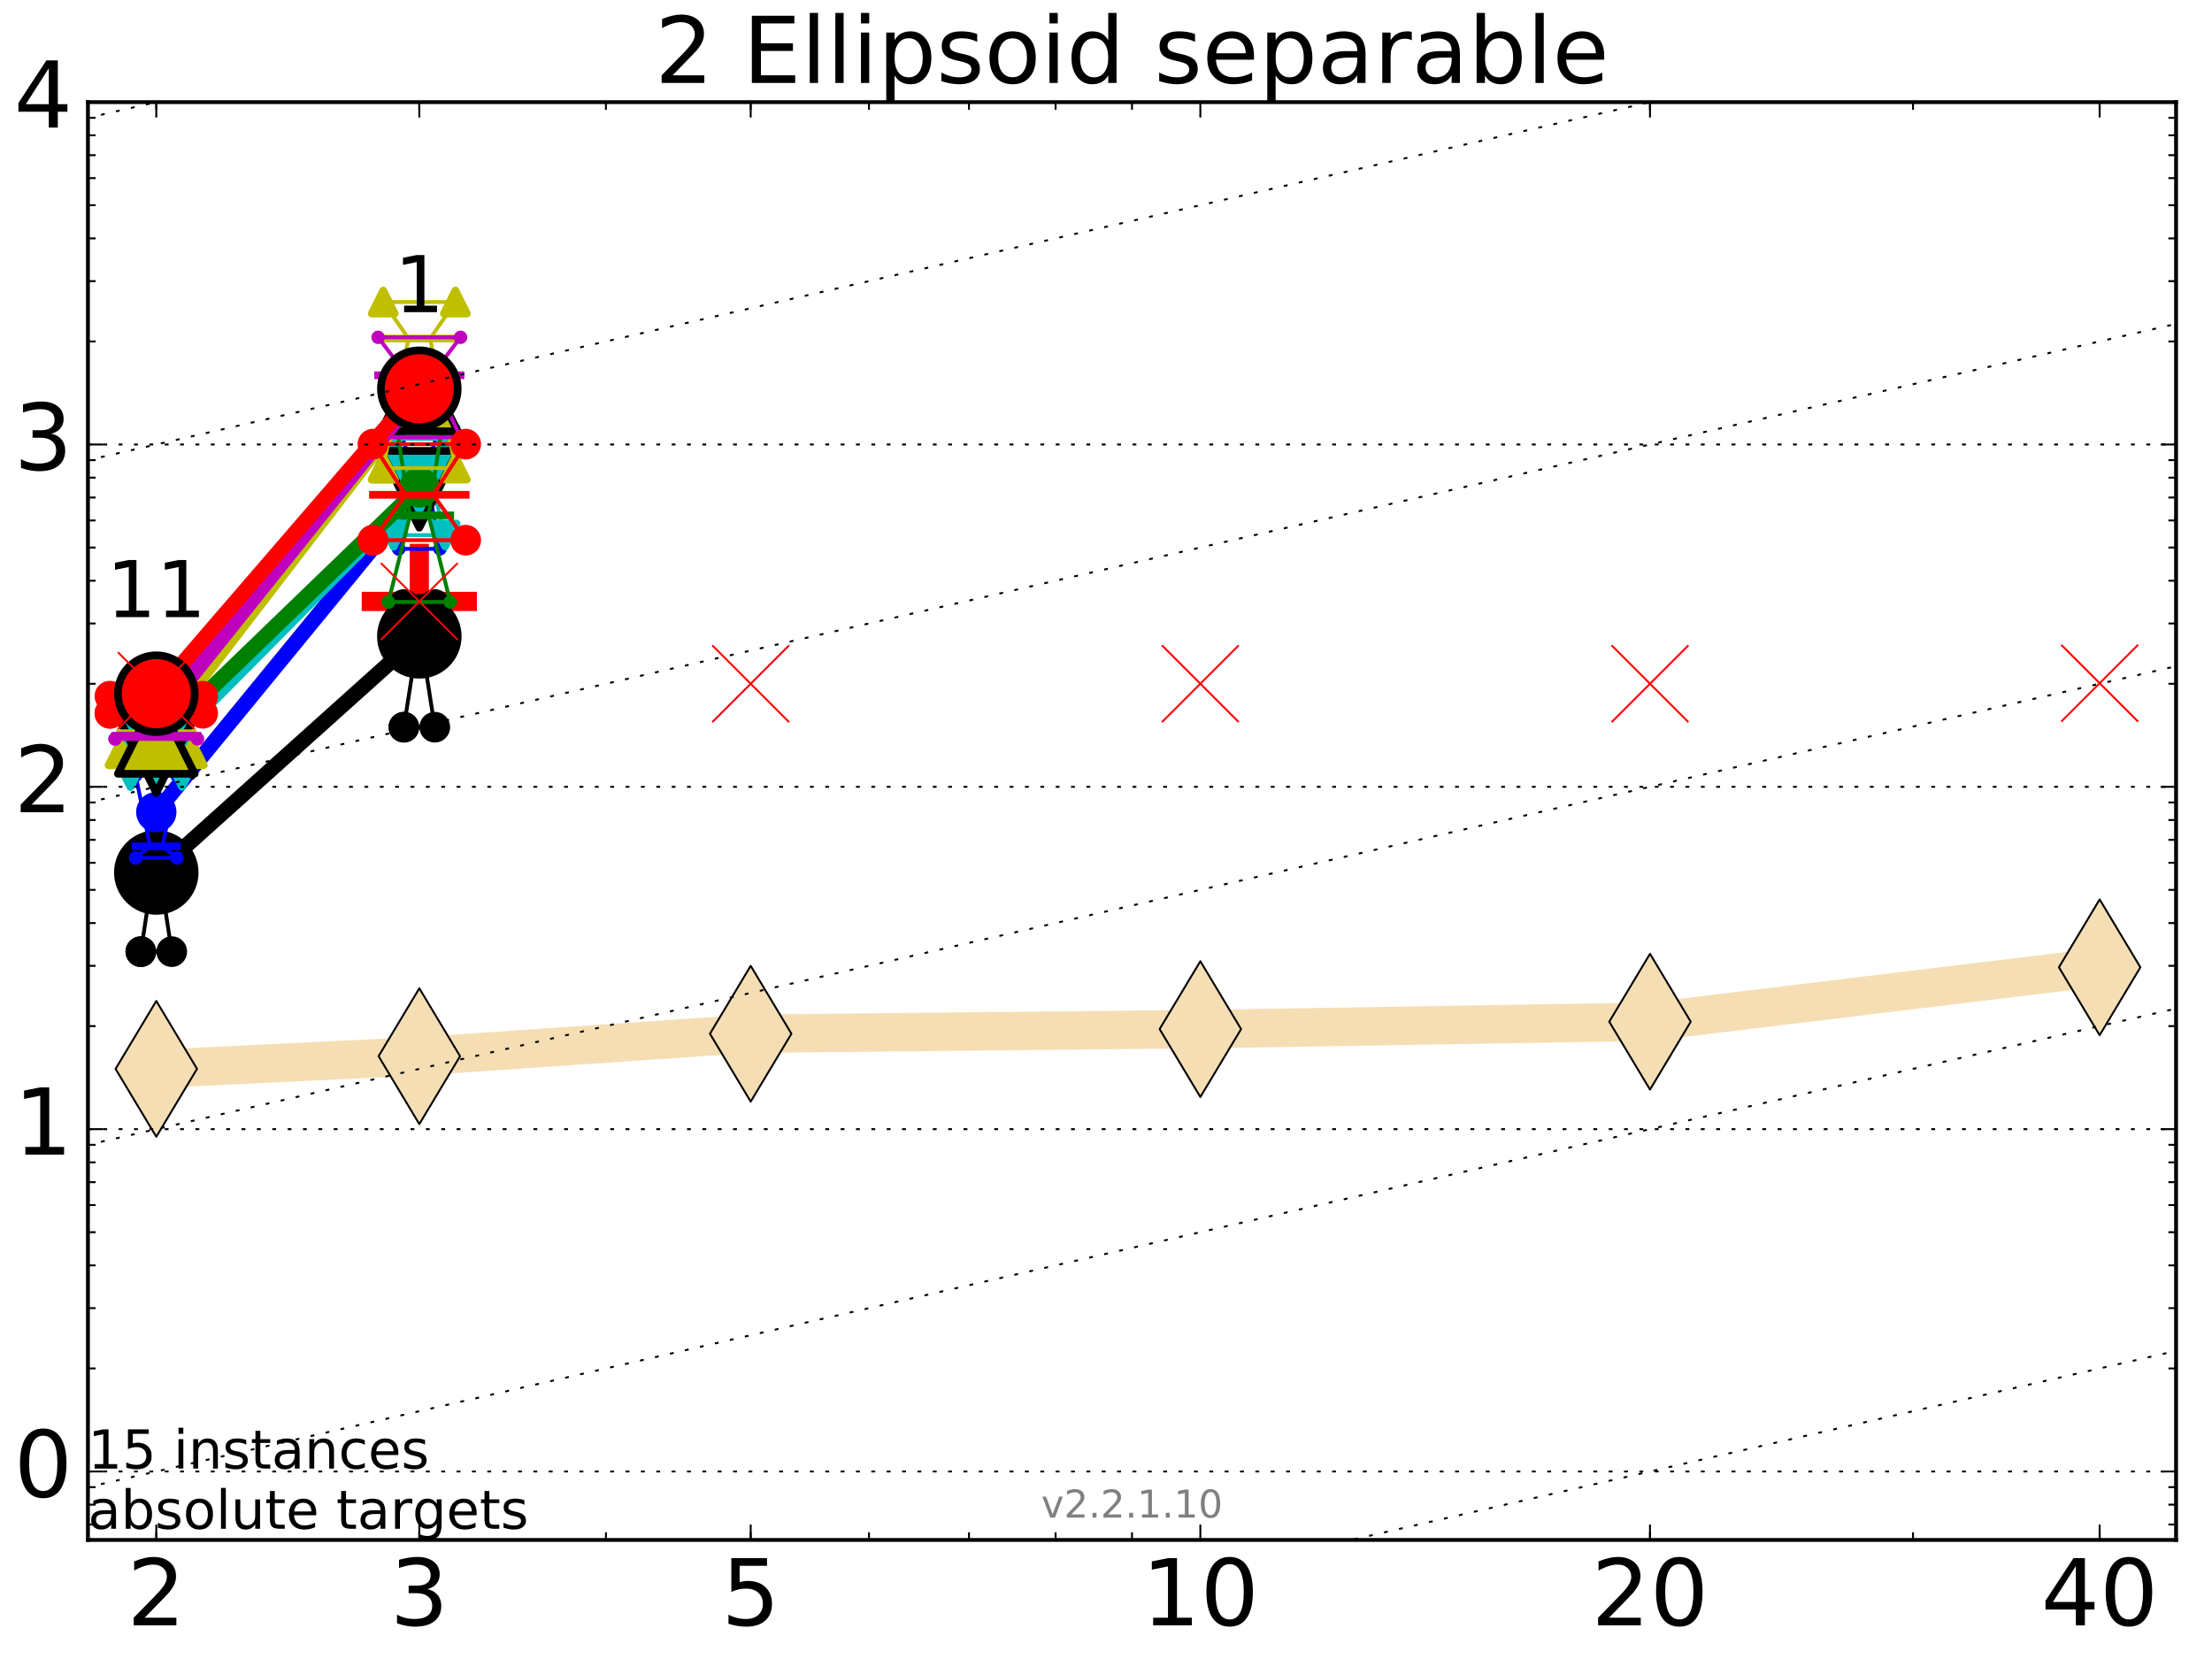 <?xml version="1.0" encoding="utf-8" standalone="no"?>
<!DOCTYPE svg PUBLIC "-//W3C//DTD SVG 1.1//EN"
  "http://www.w3.org/Graphics/SVG/1.1/DTD/svg11.dtd">
<!-- Created with matplotlib (http://matplotlib.org/) -->
<svg height="432pt" version="1.1" viewBox="0 0 576 432" width="576pt" xmlns="http://www.w3.org/2000/svg" xmlns:xlink="http://www.w3.org/1999/xlink">
 <defs>
  <style type="text/css">
*{stroke-linecap:butt;stroke-linejoin:round;stroke-miterlimit:100000;}
  </style>
 </defs>
 <g id="figure_1">
  <g id="patch_1">
   <path d="M 0 432 
L 576 432 
L 576 0 
L 0 0 
z
" style="fill:#ffffff;"/>
  </g>
  <g id="axes_1">
   <g id="patch_2">
    <path d="M 22.9 401 
L 566.64 401 
L 566.64 26.6 
L 22.9 26.6 
z
" style="fill:#ffffff;"/>
   </g>
   <g id="line2d_1">
    <path clip-path="url(#pbd0d6452fa)" d="M 40.698 278.331 
L 109.19 275.034 
L 195.48 269.18 
L 312.568 267.976 
L 429.656 266.05 
L 546.744 251.886 
" style="fill:none;stroke:#f5deb3;stroke-linecap:square;stroke-width:10.0;"/>
    <defs>
     <path d="M -0 17.678 
L 10.607 0 
L 0 -17.678 
L -10.607 -0 
z
" id="m9879fcac6a" style="stroke:#000000;stroke-linejoin:miter;stroke-width:0.5;"/>
    </defs>
    <g clip-path="url(#pbd0d6452fa)">
     <use style="fill:#f5deb3;stroke:#000000;stroke-linejoin:miter;stroke-width:0.5;" x="40.698" xlink:href="#m9879fcac6a" y="278.331"/>
     <use style="fill:#f5deb3;stroke:#000000;stroke-linejoin:miter;stroke-width:0.5;" x="109.19" xlink:href="#m9879fcac6a" y="275.034"/>
     <use style="fill:#f5deb3;stroke:#000000;stroke-linejoin:miter;stroke-width:0.5;" x="195.48" xlink:href="#m9879fcac6a" y="269.18"/>
     <use style="fill:#f5deb3;stroke:#000000;stroke-linejoin:miter;stroke-width:0.5;" x="312.568" xlink:href="#m9879fcac6a" y="267.976"/>
     <use style="fill:#f5deb3;stroke:#000000;stroke-linejoin:miter;stroke-width:0.5;" x="429.656" xlink:href="#m9879fcac6a" y="266.05"/>
     <use style="fill:#f5deb3;stroke:#000000;stroke-linejoin:miter;stroke-width:0.5;" x="546.744" xlink:href="#m9879fcac6a" y="251.886"/>
    </g>
   </g>
   <g id="line2d_2">
    <defs>
     <path d="M -15 0 
L 15 0 
M 0 15 
L 0 -15 
" id="m4d3ce0ba60" style="stroke:#ff0000;stroke-width:5.0;"/>
    </defs>
    <g clip-path="url(#pbd0d6452fa)">
     <use style="fill:#ff0000;stroke:#ff0000;stroke-width:5.0;" x="40.698" xlink:href="#m4d3ce0ba60" y="185.499"/>
    </g>
   </g>
   <g id="line2d_3">
    <g clip-path="url(#pbd0d6452fa)">
     <use style="fill:#ff0000;stroke:#ff0000;stroke-width:5.0;" x="109.19" xlink:href="#m4d3ce0ba60" y="156.608"/>
    </g>
   </g>
   <g id="line2d_4">
    <path clip-path="url(#pbd0d6452fa)" d="M 36.673 247.807 
L 39.49 229.465 
L 36.673 223.393 
L 44.723 223.393 
L 41.905 229.465 
L 44.723 247.807 
L 36.673 247.807 
" style="fill:none;stroke:#000000;stroke-linecap:square;"/>
    <defs>
     <path d="M 0 0 
C 0 0 0 0 0 0 
C 0 0 0 0 0 0 
C 0 0 0 0 0 0 
C 0 0 0 0 0 0 
C 0 0 0 0 0 0 
C 0 0 0 0 0 0 
C 0 0 0 0 0 0 
C 0 0 0 0 0 0 
z
" id="mca5d35475b" style="stroke:#000000;stroke-width:2.0;"/>
    </defs>
    <g clip-path="url(#pbd0d6452fa)">
     <use style="stroke:#000000;stroke-width:2.0;" x="36.673" xlink:href="#mca5d35475b" y="247.807"/>
     <use style="stroke:#000000;stroke-width:2.0;" x="39.49" xlink:href="#mca5d35475b" y="229.465"/>
     <use style="stroke:#000000;stroke-width:2.0;" x="36.673" xlink:href="#mca5d35475b" y="223.393"/>
     <use style="stroke:#000000;stroke-width:2.0;" x="44.723" xlink:href="#mca5d35475b" y="223.393"/>
     <use style="stroke:#000000;stroke-width:2.0;" x="41.905" xlink:href="#mca5d35475b" y="229.465"/>
     <use style="stroke:#000000;stroke-width:2.0;" x="44.723" xlink:href="#mca5d35475b" y="247.807"/>
     <use style="stroke:#000000;stroke-width:2.0;" x="36.673" xlink:href="#mca5d35475b" y="247.807"/>
    </g>
   </g>
   <g id="line2d_5">
    <path clip-path="url(#pbd0d6452fa)" d="M 36.673 247.807 
L 44.723 247.807 
L 44.723 223.393 
L 36.673 223.393 
L 36.673 247.807 
" style="fill:none;"/>
    <defs>
     <path d="M 0 3 
C 0.796 3 1.559 2.684 2.121 2.121 
C 2.684 1.559 3 0.796 3 0 
C 3 -0.796 2.684 -1.559 2.121 -2.121 
C 1.559 -2.684 0.796 -3 0 -3 
C -0.796 -3 -1.559 -2.684 -2.121 -2.121 
C -2.684 -1.559 -3 -0.796 -3 0 
C -3 0.796 -2.684 1.559 -2.121 2.121 
C -1.559 2.684 -0.796 3 0 3 
z
" id="mcafc923859" style="stroke:#000000;stroke-width:2.0;"/>
    </defs>
    <g clip-path="url(#pbd0d6452fa)">
     <use style="stroke:#000000;stroke-width:2.0;" x="36.673" xlink:href="#mcafc923859" y="247.807"/>
     <use style="stroke:#000000;stroke-width:2.0;" x="44.723" xlink:href="#mcafc923859" y="247.807"/>
     <use style="stroke:#000000;stroke-width:2.0;" x="44.723" xlink:href="#mcafc923859" y="223.393"/>
     <use style="stroke:#000000;stroke-width:2.0;" x="36.673" xlink:href="#mcafc923859" y="223.393"/>
     <use style="stroke:#000000;stroke-width:2.0;" x="36.673" xlink:href="#mcafc923859" y="247.807"/>
    </g>
   </g>
   <g id="line2d_6">
    <path clip-path="url(#pbd0d6452fa)" d="M 36.673 229.465 
L 44.723 229.465 
" style="fill:none;stroke:#000000;stroke-linecap:square;stroke-width:2.0;"/>
    <g clip-path="url(#pbd0d6452fa)">
     <use style="stroke:#000000;stroke-width:2.0;" x="36.673" xlink:href="#mca5d35475b" y="229.465"/>
     <use style="stroke:#000000;stroke-width:2.0;" x="44.723" xlink:href="#mca5d35475b" y="229.465"/>
    </g>
   </g>
   <g id="line2d_7">
    <path clip-path="url(#pbd0d6452fa)" d="M 105.165 189.361 
L 107.982 171.344 
L 105.165 157.432 
L 113.215 157.432 
L 110.397 171.344 
L 113.215 189.361 
L 105.165 189.361 
" style="fill:none;stroke:#000000;stroke-linecap:square;"/>
    <g clip-path="url(#pbd0d6452fa)">
     <use style="stroke:#000000;stroke-width:2.0;" x="105.165" xlink:href="#mca5d35475b" y="189.361"/>
     <use style="stroke:#000000;stroke-width:2.0;" x="107.982" xlink:href="#mca5d35475b" y="171.344"/>
     <use style="stroke:#000000;stroke-width:2.0;" x="105.165" xlink:href="#mca5d35475b" y="157.432"/>
     <use style="stroke:#000000;stroke-width:2.0;" x="113.215" xlink:href="#mca5d35475b" y="157.432"/>
     <use style="stroke:#000000;stroke-width:2.0;" x="110.397" xlink:href="#mca5d35475b" y="171.344"/>
     <use style="stroke:#000000;stroke-width:2.0;" x="113.215" xlink:href="#mca5d35475b" y="189.361"/>
     <use style="stroke:#000000;stroke-width:2.0;" x="105.165" xlink:href="#mca5d35475b" y="189.361"/>
    </g>
   </g>
   <g id="line2d_8">
    <path clip-path="url(#pbd0d6452fa)" d="M 105.165 189.361 
L 113.215 189.361 
L 113.215 157.432 
L 105.165 157.432 
L 105.165 189.361 
" style="fill:none;"/>
    <g clip-path="url(#pbd0d6452fa)">
     <use style="stroke:#000000;stroke-width:2.0;" x="105.165" xlink:href="#mcafc923859" y="189.361"/>
     <use style="stroke:#000000;stroke-width:2.0;" x="113.215" xlink:href="#mcafc923859" y="189.361"/>
     <use style="stroke:#000000;stroke-width:2.0;" x="113.215" xlink:href="#mcafc923859" y="157.432"/>
     <use style="stroke:#000000;stroke-width:2.0;" x="105.165" xlink:href="#mcafc923859" y="157.432"/>
     <use style="stroke:#000000;stroke-width:2.0;" x="105.165" xlink:href="#mcafc923859" y="189.361"/>
    </g>
   </g>
   <g id="line2d_9">
    <path clip-path="url(#pbd0d6452fa)" d="M 105.165 171.344 
L 113.215 171.344 
" style="fill:none;stroke:#000000;stroke-linecap:square;stroke-width:2.0;"/>
    <g clip-path="url(#pbd0d6452fa)">
     <use style="stroke:#000000;stroke-width:2.0;" x="105.165" xlink:href="#mca5d35475b" y="171.344"/>
     <use style="stroke:#000000;stroke-width:2.0;" x="113.215" xlink:href="#mca5d35475b" y="171.344"/>
    </g>
   </g>
   <g id="line2d_10">
    <path clip-path="url(#pbd0d6452fa)" d="M 40.698 227.195 
L 109.19 165.699 
" style="fill:none;stroke:#000000;stroke-linecap:square;stroke-width:4.0;"/>
    <g clip-path="url(#pbd0d6452fa)">
     <use style="stroke:#000000;stroke-width:2.0;" x="40.698" xlink:href="#mca5d35475b" y="227.195"/>
     <use style="stroke:#000000;stroke-width:2.0;" x="109.19" xlink:href="#mca5d35475b" y="165.699"/>
    </g>
   </g>
   <g id="line2d_11">
    <path clip-path="url(#pbd0d6452fa)" d="M 40.698 227.195 
L 109.19 165.699 
" style="fill:none;"/>
    <defs>
     <path d="M 0 10 
C 2.652 10 5.196 8.946 7.071 7.071 
C 8.946 5.196 10 2.652 10 0 
C 10 -2.652 8.946 -5.196 7.071 -7.071 
C 5.196 -8.946 2.652 -10 0 -10 
C -2.652 -10 -5.196 -8.946 -7.071 -7.071 
C -8.946 -5.196 -10 -2.652 -10 0 
C -10 2.652 -8.946 5.196 -7.071 7.071 
C -5.196 8.946 -2.652 10 0 10 
z
" id="m69290b0225" style="stroke:#000000;stroke-width:2.0;"/>
    </defs>
    <g clip-path="url(#pbd0d6452fa)">
     <use style="stroke:#000000;stroke-width:2.0;" x="40.698" xlink:href="#m69290b0225" y="227.195"/>
     <use style="stroke:#000000;stroke-width:2.0;" x="109.19" xlink:href="#m69290b0225" y="165.699"/>
    </g>
   </g>
   <g id="line2d_12">
    <path clip-path="url(#pbd0d6452fa)" d="M 35.331 223.393 
L 39.088 220.39 
L 35.331 201.906 
L 46.064 201.906 
L 42.308 220.39 
L 46.064 223.393 
L 35.331 223.393 
" style="fill:none;stroke:#0000ff;stroke-linecap:square;"/>
    <defs>
     <path d="M 0 0 
C 0 0 0 0 0 0 
C 0 0 0 0 0 0 
C 0 0 0 0 0 0 
C 0 0 0 0 0 0 
C 0 0 0 0 0 0 
C 0 0 0 0 0 0 
C 0 0 0 0 0 0 
C 0 0 0 0 0 0 
z
" id="mc5b96e4185" style="stroke:#0000ff;stroke-width:0.5;"/>
    </defs>
    <g clip-path="url(#pbd0d6452fa)">
     <use style="fill:#0000ff;stroke:#0000ff;stroke-width:0.5;" x="35.331" xlink:href="#mc5b96e4185" y="223.393"/>
     <use style="fill:#0000ff;stroke:#0000ff;stroke-width:0.5;" x="39.088" xlink:href="#mc5b96e4185" y="220.39"/>
     <use style="fill:#0000ff;stroke:#0000ff;stroke-width:0.5;" x="35.331" xlink:href="#mc5b96e4185" y="201.906"/>
     <use style="fill:#0000ff;stroke:#0000ff;stroke-width:0.5;" x="46.064" xlink:href="#mc5b96e4185" y="201.906"/>
     <use style="fill:#0000ff;stroke:#0000ff;stroke-width:0.5;" x="42.308" xlink:href="#mc5b96e4185" y="220.39"/>
     <use style="fill:#0000ff;stroke:#0000ff;stroke-width:0.5;" x="46.064" xlink:href="#mc5b96e4185" y="223.393"/>
     <use style="fill:#0000ff;stroke:#0000ff;stroke-width:0.5;" x="35.331" xlink:href="#mc5b96e4185" y="223.393"/>
    </g>
   </g>
   <g id="line2d_13">
    <path clip-path="url(#pbd0d6452fa)" d="M 35.331 223.393 
L 46.064 223.393 
L 46.064 201.906 
L 35.331 201.906 
L 35.331 223.393 
" style="fill:none;"/>
    <defs>
     <path d="M 0 1.5 
C 0.398 1.5 0.779 1.342 1.061 1.061 
C 1.342 0.779 1.5 0.398 1.5 0 
C 1.5 -0.398 1.342 -0.779 1.061 -1.061 
C 0.779 -1.342 0.398 -1.5 0 -1.5 
C -0.398 -1.5 -0.779 -1.342 -1.061 -1.061 
C -1.342 -0.779 -1.5 -0.398 -1.5 0 
C -1.5 0.398 -1.342 0.779 -1.061 1.061 
C -0.779 1.342 -0.398 1.5 0 1.5 
z
" id="m8c02616431" style="stroke:#0000ff;stroke-width:0.5;"/>
    </defs>
    <g clip-path="url(#pbd0d6452fa)">
     <use style="fill:#0000ff;stroke:#0000ff;stroke-width:0.5;" x="35.331" xlink:href="#m8c02616431" y="223.393"/>
     <use style="fill:#0000ff;stroke:#0000ff;stroke-width:0.5;" x="46.064" xlink:href="#m8c02616431" y="223.393"/>
     <use style="fill:#0000ff;stroke:#0000ff;stroke-width:0.5;" x="46.064" xlink:href="#m8c02616431" y="201.906"/>
     <use style="fill:#0000ff;stroke:#0000ff;stroke-width:0.5;" x="35.331" xlink:href="#m8c02616431" y="201.906"/>
     <use style="fill:#0000ff;stroke:#0000ff;stroke-width:0.5;" x="35.331" xlink:href="#m8c02616431" y="223.393"/>
    </g>
   </g>
   <g id="line2d_14">
    <path clip-path="url(#pbd0d6452fa)" d="M 35.331 220.39 
L 46.064 220.39 
" style="fill:none;stroke:#0000ff;stroke-linecap:square;stroke-width:2.0;"/>
    <g clip-path="url(#pbd0d6452fa)">
     <use style="fill:#0000ff;stroke:#0000ff;stroke-width:0.5;" x="35.331" xlink:href="#mc5b96e4185" y="220.39"/>
     <use style="fill:#0000ff;stroke:#0000ff;stroke-width:0.5;" x="46.064" xlink:href="#mc5b96e4185" y="220.39"/>
    </g>
   </g>
   <g id="line2d_15">
    <path clip-path="url(#pbd0d6452fa)" d="M 103.823 142.915 
L 107.58 122.732 
L 103.823 110.954 
L 114.557 110.954 
L 110.8 122.732 
L 114.557 142.915 
L 103.823 142.915 
" style="fill:none;stroke:#0000ff;stroke-linecap:square;"/>
    <g clip-path="url(#pbd0d6452fa)">
     <use style="fill:#0000ff;stroke:#0000ff;stroke-width:0.5;" x="103.823" xlink:href="#mc5b96e4185" y="142.915"/>
     <use style="fill:#0000ff;stroke:#0000ff;stroke-width:0.5;" x="107.58" xlink:href="#mc5b96e4185" y="122.732"/>
     <use style="fill:#0000ff;stroke:#0000ff;stroke-width:0.5;" x="103.823" xlink:href="#mc5b96e4185" y="110.954"/>
     <use style="fill:#0000ff;stroke:#0000ff;stroke-width:0.5;" x="114.557" xlink:href="#mc5b96e4185" y="110.954"/>
     <use style="fill:#0000ff;stroke:#0000ff;stroke-width:0.5;" x="110.8" xlink:href="#mc5b96e4185" y="122.732"/>
     <use style="fill:#0000ff;stroke:#0000ff;stroke-width:0.5;" x="114.557" xlink:href="#mc5b96e4185" y="142.915"/>
     <use style="fill:#0000ff;stroke:#0000ff;stroke-width:0.5;" x="103.823" xlink:href="#mc5b96e4185" y="142.915"/>
    </g>
   </g>
   <g id="line2d_16">
    <path clip-path="url(#pbd0d6452fa)" d="M 103.823 142.915 
L 114.557 142.915 
L 114.557 110.954 
L 103.823 110.954 
L 103.823 142.915 
" style="fill:none;"/>
    <g clip-path="url(#pbd0d6452fa)">
     <use style="fill:#0000ff;stroke:#0000ff;stroke-width:0.5;" x="103.823" xlink:href="#m8c02616431" y="142.915"/>
     <use style="fill:#0000ff;stroke:#0000ff;stroke-width:0.5;" x="114.557" xlink:href="#m8c02616431" y="142.915"/>
     <use style="fill:#0000ff;stroke:#0000ff;stroke-width:0.5;" x="114.557" xlink:href="#m8c02616431" y="110.954"/>
     <use style="fill:#0000ff;stroke:#0000ff;stroke-width:0.5;" x="103.823" xlink:href="#m8c02616431" y="110.954"/>
     <use style="fill:#0000ff;stroke:#0000ff;stroke-width:0.5;" x="103.823" xlink:href="#m8c02616431" y="142.915"/>
    </g>
   </g>
   <g id="line2d_17">
    <path clip-path="url(#pbd0d6452fa)" d="M 103.823 122.732 
L 114.557 122.732 
" style="fill:none;stroke:#0000ff;stroke-linecap:square;stroke-width:2.0;"/>
    <g clip-path="url(#pbd0d6452fa)">
     <use style="fill:#0000ff;stroke:#0000ff;stroke-width:0.5;" x="103.823" xlink:href="#mc5b96e4185" y="122.732"/>
     <use style="fill:#0000ff;stroke:#0000ff;stroke-width:0.5;" x="114.557" xlink:href="#mc5b96e4185" y="122.732"/>
    </g>
   </g>
   <g id="line2d_18">
    <path clip-path="url(#pbd0d6452fa)" d="M 40.698 211.471 
L 109.19 127.944 
" style="fill:none;stroke:#0000ff;stroke-linecap:square;stroke-width:4.0;"/>
    <g clip-path="url(#pbd0d6452fa)">
     <use style="fill:#0000ff;stroke:#0000ff;stroke-width:0.5;" x="40.698" xlink:href="#mc5b96e4185" y="211.471"/>
     <use style="fill:#0000ff;stroke:#0000ff;stroke-width:0.5;" x="109.19" xlink:href="#mc5b96e4185" y="127.944"/>
    </g>
   </g>
   <g id="line2d_19">
    <path clip-path="url(#pbd0d6452fa)" d="M 40.698 211.471 
L 109.19 127.944 
" style="fill:none;"/>
    <defs>
     <path d="M 0 5 
C 1.326 5 2.598 4.473 3.536 3.536 
C 4.473 2.598 5 1.326 5 0 
C 5 -1.326 4.473 -2.598 3.536 -3.536 
C 2.598 -4.473 1.326 -5 0 -5 
C -1.326 -5 -2.598 -4.473 -3.536 -3.536 
C -4.473 -2.598 -5 -1.326 -5 0 
C -5 1.326 -4.473 2.598 -3.536 3.536 
C -2.598 4.473 -1.326 5 0 5 
z
" id="m12c61dfd99" style="stroke:#0000ff;stroke-width:0.5;"/>
    </defs>
    <g clip-path="url(#pbd0d6452fa)">
     <use style="fill:#0000ff;stroke:#0000ff;stroke-width:0.5;" x="40.698" xlink:href="#m12c61dfd99" y="211.471"/>
     <use style="fill:#0000ff;stroke:#0000ff;stroke-width:0.5;" x="109.19" xlink:href="#m12c61dfd99" y="127.944"/>
    </g>
   </g>
   <g id="line2d_20">
    <path clip-path="url(#pbd0d6452fa)" d="M 33.989 201.906 
L 38.685 200.846 
L 33.989 195.632 
L 47.406 195.632 
L 42.71 200.846 
L 47.406 201.906 
L 33.989 201.906 
" style="fill:none;stroke:#00bfbf;stroke-linecap:square;"/>
    <defs>
     <path d="M 0 0 
L 0 0 
L 0 0 
z
" id="m51483a3b97" style="stroke:#00bfbf;stroke-linejoin:miter;stroke-width:2.0;"/>
    </defs>
    <g clip-path="url(#pbd0d6452fa)">
     <use style="fill:#00bfbf;stroke:#00bfbf;stroke-linejoin:miter;stroke-width:2.0;" x="33.989" xlink:href="#m51483a3b97" y="201.906"/>
     <use style="fill:#00bfbf;stroke:#00bfbf;stroke-linejoin:miter;stroke-width:2.0;" x="38.685" xlink:href="#m51483a3b97" y="200.846"/>
     <use style="fill:#00bfbf;stroke:#00bfbf;stroke-linejoin:miter;stroke-width:2.0;" x="33.989" xlink:href="#m51483a3b97" y="195.632"/>
     <use style="fill:#00bfbf;stroke:#00bfbf;stroke-linejoin:miter;stroke-width:2.0;" x="47.406" xlink:href="#m51483a3b97" y="195.632"/>
     <use style="fill:#00bfbf;stroke:#00bfbf;stroke-linejoin:miter;stroke-width:2.0;" x="42.71" xlink:href="#m51483a3b97" y="200.846"/>
     <use style="fill:#00bfbf;stroke:#00bfbf;stroke-linejoin:miter;stroke-width:2.0;" x="47.406" xlink:href="#m51483a3b97" y="201.906"/>
     <use style="fill:#00bfbf;stroke:#00bfbf;stroke-linejoin:miter;stroke-width:2.0;" x="33.989" xlink:href="#m51483a3b97" y="201.906"/>
    </g>
   </g>
   <g id="line2d_21">
    <path clip-path="url(#pbd0d6452fa)" d="M 33.989 201.906 
L 47.406 201.906 
L 47.406 195.632 
L 33.989 195.632 
L 33.989 201.906 
" style="fill:none;"/>
    <defs>
     <path d="M -0 3 
L 3 -3 
L -3 -3 
z
" id="m0adcf2eb92" style="stroke:#00bfbf;stroke-linejoin:miter;stroke-width:2.0;"/>
    </defs>
    <g clip-path="url(#pbd0d6452fa)">
     <use style="fill:#00bfbf;stroke:#00bfbf;stroke-linejoin:miter;stroke-width:2.0;" x="33.989" xlink:href="#m0adcf2eb92" y="201.906"/>
     <use style="fill:#00bfbf;stroke:#00bfbf;stroke-linejoin:miter;stroke-width:2.0;" x="47.406" xlink:href="#m0adcf2eb92" y="201.906"/>
     <use style="fill:#00bfbf;stroke:#00bfbf;stroke-linejoin:miter;stroke-width:2.0;" x="47.406" xlink:href="#m0adcf2eb92" y="195.632"/>
     <use style="fill:#00bfbf;stroke:#00bfbf;stroke-linejoin:miter;stroke-width:2.0;" x="33.989" xlink:href="#m0adcf2eb92" y="195.632"/>
     <use style="fill:#00bfbf;stroke:#00bfbf;stroke-linejoin:miter;stroke-width:2.0;" x="33.989" xlink:href="#m0adcf2eb92" y="201.906"/>
    </g>
   </g>
   <g id="line2d_22">
    <path clip-path="url(#pbd0d6452fa)" d="M 33.989 200.846 
L 47.406 200.846 
" style="fill:none;stroke:#00bfbf;stroke-linecap:square;stroke-width:2.0;"/>
    <g clip-path="url(#pbd0d6452fa)">
     <use style="fill:#00bfbf;stroke:#00bfbf;stroke-linejoin:miter;stroke-width:2.0;" x="33.989" xlink:href="#m51483a3b97" y="200.846"/>
     <use style="fill:#00bfbf;stroke:#00bfbf;stroke-linejoin:miter;stroke-width:2.0;" x="47.406" xlink:href="#m51483a3b97" y="200.846"/>
    </g>
   </g>
   <g id="line2d_23">
    <path clip-path="url(#pbd0d6452fa)" d="M 102.482 139.336 
L 107.177 121.031 
L 102.482 114.274 
L 115.898 114.274 
L 111.202 121.031 
L 115.898 139.336 
L 102.482 139.336 
" style="fill:none;stroke:#00bfbf;stroke-linecap:square;"/>
    <g clip-path="url(#pbd0d6452fa)">
     <use style="fill:#00bfbf;stroke:#00bfbf;stroke-linejoin:miter;stroke-width:2.0;" x="102.482" xlink:href="#m51483a3b97" y="139.336"/>
     <use style="fill:#00bfbf;stroke:#00bfbf;stroke-linejoin:miter;stroke-width:2.0;" x="107.177" xlink:href="#m51483a3b97" y="121.031"/>
     <use style="fill:#00bfbf;stroke:#00bfbf;stroke-linejoin:miter;stroke-width:2.0;" x="102.482" xlink:href="#m51483a3b97" y="114.274"/>
     <use style="fill:#00bfbf;stroke:#00bfbf;stroke-linejoin:miter;stroke-width:2.0;" x="115.898" xlink:href="#m51483a3b97" y="114.274"/>
     <use style="fill:#00bfbf;stroke:#00bfbf;stroke-linejoin:miter;stroke-width:2.0;" x="111.202" xlink:href="#m51483a3b97" y="121.031"/>
     <use style="fill:#00bfbf;stroke:#00bfbf;stroke-linejoin:miter;stroke-width:2.0;" x="115.898" xlink:href="#m51483a3b97" y="139.336"/>
     <use style="fill:#00bfbf;stroke:#00bfbf;stroke-linejoin:miter;stroke-width:2.0;" x="102.482" xlink:href="#m51483a3b97" y="139.336"/>
    </g>
   </g>
   <g id="line2d_24">
    <path clip-path="url(#pbd0d6452fa)" d="M 102.482 139.336 
L 115.898 139.336 
L 115.898 114.274 
L 102.482 114.274 
L 102.482 139.336 
" style="fill:none;"/>
    <g clip-path="url(#pbd0d6452fa)">
     <use style="fill:#00bfbf;stroke:#00bfbf;stroke-linejoin:miter;stroke-width:2.0;" x="102.482" xlink:href="#m0adcf2eb92" y="139.336"/>
     <use style="fill:#00bfbf;stroke:#00bfbf;stroke-linejoin:miter;stroke-width:2.0;" x="115.898" xlink:href="#m0adcf2eb92" y="139.336"/>
     <use style="fill:#00bfbf;stroke:#00bfbf;stroke-linejoin:miter;stroke-width:2.0;" x="115.898" xlink:href="#m0adcf2eb92" y="114.274"/>
     <use style="fill:#00bfbf;stroke:#00bfbf;stroke-linejoin:miter;stroke-width:2.0;" x="102.482" xlink:href="#m0adcf2eb92" y="114.274"/>
     <use style="fill:#00bfbf;stroke:#00bfbf;stroke-linejoin:miter;stroke-width:2.0;" x="102.482" xlink:href="#m0adcf2eb92" y="139.336"/>
    </g>
   </g>
   <g id="line2d_25">
    <path clip-path="url(#pbd0d6452fa)" d="M 102.482 121.031 
L 115.898 121.031 
" style="fill:none;stroke:#00bfbf;stroke-linecap:square;stroke-width:2.0;"/>
    <g clip-path="url(#pbd0d6452fa)">
     <use style="fill:#00bfbf;stroke:#00bfbf;stroke-linejoin:miter;stroke-width:2.0;" x="102.482" xlink:href="#m51483a3b97" y="121.031"/>
     <use style="fill:#00bfbf;stroke:#00bfbf;stroke-linejoin:miter;stroke-width:2.0;" x="115.898" xlink:href="#m51483a3b97" y="121.031"/>
    </g>
   </g>
   <g id="line2d_26">
    <path clip-path="url(#pbd0d6452fa)" d="M 40.698 196.48 
L 109.19 127.417 
" style="fill:none;stroke:#00bfbf;stroke-linecap:square;stroke-width:4.0;"/>
    <defs>
     <path d="M 0 0 
L 0 0 
L 0 0 
z
" id="m7948208ca5" style="stroke:#000000;stroke-linejoin:miter;stroke-width:2.0;"/>
    </defs>
    <g clip-path="url(#pbd0d6452fa)">
     <use style="fill:#00bfbf;stroke:#000000;stroke-linejoin:miter;stroke-width:2.0;" x="40.698" xlink:href="#m7948208ca5" y="196.48"/>
     <use style="fill:#00bfbf;stroke:#000000;stroke-linejoin:miter;stroke-width:2.0;" x="109.19" xlink:href="#m7948208ca5" y="127.417"/>
    </g>
   </g>
   <g id="line2d_27">
    <path clip-path="url(#pbd0d6452fa)" d="M 40.698 196.48 
L 109.19 127.417 
" style="fill:none;"/>
    <defs>
     <path d="M -0 10 
L 10 -10 
L -10 -10 
z
" id="md999544bb5" style="stroke:#000000;stroke-linejoin:miter;stroke-width:2.0;"/>
    </defs>
    <g clip-path="url(#pbd0d6452fa)">
     <use style="fill:#00bfbf;stroke:#000000;stroke-linejoin:miter;stroke-width:2.0;" x="40.698" xlink:href="#md999544bb5" y="196.48"/>
     <use style="fill:#00bfbf;stroke:#000000;stroke-linejoin:miter;stroke-width:2.0;" x="109.19" xlink:href="#md999544bb5" y="127.417"/>
    </g>
   </g>
   <g id="line2d_28">
    <path clip-path="url(#pbd0d6452fa)" d="M 32.648 199.813 
L 38.283 198.807 
L 32.648 196.871 
L 48.748 196.871 
L 43.113 198.807 
L 48.748 199.813 
L 32.648 199.813 
" style="fill:none;stroke:#008000;stroke-linecap:square;"/>
    <defs>
     <path d="M 0 0 
C 0 0 0 0 0 0 
C 0 0 0 0 0 0 
C 0 0 0 0 0 0 
C 0 0 0 0 0 0 
C 0 0 0 0 0 0 
C 0 0 0 0 0 0 
C 0 0 0 0 0 0 
C 0 0 0 0 0 0 
z
" id="m8ffba57d3f" style="stroke:#008000;stroke-width:0.5;"/>
    </defs>
    <g clip-path="url(#pbd0d6452fa)">
     <use style="fill:#008000;stroke:#008000;stroke-width:0.5;" x="32.648" xlink:href="#m8ffba57d3f" y="199.813"/>
     <use style="fill:#008000;stroke:#008000;stroke-width:0.5;" x="38.283" xlink:href="#m8ffba57d3f" y="198.807"/>
     <use style="fill:#008000;stroke:#008000;stroke-width:0.5;" x="32.648" xlink:href="#m8ffba57d3f" y="196.871"/>
     <use style="fill:#008000;stroke:#008000;stroke-width:0.5;" x="48.748" xlink:href="#m8ffba57d3f" y="196.871"/>
     <use style="fill:#008000;stroke:#008000;stroke-width:0.5;" x="43.113" xlink:href="#m8ffba57d3f" y="198.807"/>
     <use style="fill:#008000;stroke:#008000;stroke-width:0.5;" x="48.748" xlink:href="#m8ffba57d3f" y="199.813"/>
     <use style="fill:#008000;stroke:#008000;stroke-width:0.5;" x="32.648" xlink:href="#m8ffba57d3f" y="199.813"/>
    </g>
   </g>
   <g id="line2d_29">
    <path clip-path="url(#pbd0d6452fa)" d="M 32.648 199.813 
L 48.748 199.813 
L 48.748 196.871 
L 32.648 196.871 
L 32.648 199.813 
" style="fill:none;"/>
    <defs>
     <path d="M 0 1.5 
C 0.398 1.5 0.779 1.342 1.061 1.061 
C 1.342 0.779 1.5 0.398 1.5 0 
C 1.5 -0.398 1.342 -0.779 1.061 -1.061 
C 0.779 -1.342 0.398 -1.5 0 -1.5 
C -0.398 -1.5 -0.779 -1.342 -1.061 -1.061 
C -1.342 -0.779 -1.5 -0.398 -1.5 0 
C -1.5 0.398 -1.342 0.779 -1.061 1.061 
C -0.779 1.342 -0.398 1.5 0 1.5 
z
" id="m15691f235d" style="stroke:#008000;stroke-width:0.5;"/>
    </defs>
    <g clip-path="url(#pbd0d6452fa)">
     <use style="fill:#008000;stroke:#008000;stroke-width:0.5;" x="32.648" xlink:href="#m15691f235d" y="199.813"/>
     <use style="fill:#008000;stroke:#008000;stroke-width:0.5;" x="48.748" xlink:href="#m15691f235d" y="199.813"/>
     <use style="fill:#008000;stroke:#008000;stroke-width:0.5;" x="48.748" xlink:href="#m15691f235d" y="196.871"/>
     <use style="fill:#008000;stroke:#008000;stroke-width:0.5;" x="32.648" xlink:href="#m15691f235d" y="196.871"/>
     <use style="fill:#008000;stroke:#008000;stroke-width:0.5;" x="32.648" xlink:href="#m15691f235d" y="199.813"/>
    </g>
   </g>
   <g id="line2d_30">
    <path clip-path="url(#pbd0d6452fa)" d="M 32.648 198.807 
L 48.748 198.807 
" style="fill:none;stroke:#008000;stroke-linecap:square;stroke-width:2.0;"/>
    <g clip-path="url(#pbd0d6452fa)">
     <use style="fill:#008000;stroke:#008000;stroke-width:0.5;" x="32.648" xlink:href="#m8ffba57d3f" y="198.807"/>
     <use style="fill:#008000;stroke:#008000;stroke-width:0.5;" x="48.748" xlink:href="#m8ffba57d3f" y="198.807"/>
    </g>
   </g>
   <g id="line2d_31">
    <path clip-path="url(#pbd0d6452fa)" d="M 101.14 156.756 
L 106.775 134.198 
L 101.14 96.836 
L 117.24 96.836 
L 111.605 134.198 
L 117.24 156.756 
L 101.14 156.756 
" style="fill:none;stroke:#008000;stroke-linecap:square;"/>
    <g clip-path="url(#pbd0d6452fa)">
     <use style="fill:#008000;stroke:#008000;stroke-width:0.5;" x="101.14" xlink:href="#m8ffba57d3f" y="156.756"/>
     <use style="fill:#008000;stroke:#008000;stroke-width:0.5;" x="106.775" xlink:href="#m8ffba57d3f" y="134.198"/>
     <use style="fill:#008000;stroke:#008000;stroke-width:0.5;" x="101.14" xlink:href="#m8ffba57d3f" y="96.836"/>
     <use style="fill:#008000;stroke:#008000;stroke-width:0.5;" x="117.24" xlink:href="#m8ffba57d3f" y="96.836"/>
     <use style="fill:#008000;stroke:#008000;stroke-width:0.5;" x="111.605" xlink:href="#m8ffba57d3f" y="134.198"/>
     <use style="fill:#008000;stroke:#008000;stroke-width:0.5;" x="117.24" xlink:href="#m8ffba57d3f" y="156.756"/>
     <use style="fill:#008000;stroke:#008000;stroke-width:0.5;" x="101.14" xlink:href="#m8ffba57d3f" y="156.756"/>
    </g>
   </g>
   <g id="line2d_32">
    <path clip-path="url(#pbd0d6452fa)" d="M 101.14 156.756 
L 117.24 156.756 
L 117.24 96.836 
L 101.14 96.836 
L 101.14 156.756 
" style="fill:none;"/>
    <g clip-path="url(#pbd0d6452fa)">
     <use style="fill:#008000;stroke:#008000;stroke-width:0.5;" x="101.14" xlink:href="#m15691f235d" y="156.756"/>
     <use style="fill:#008000;stroke:#008000;stroke-width:0.5;" x="117.24" xlink:href="#m15691f235d" y="156.756"/>
     <use style="fill:#008000;stroke:#008000;stroke-width:0.5;" x="117.24" xlink:href="#m15691f235d" y="96.836"/>
     <use style="fill:#008000;stroke:#008000;stroke-width:0.5;" x="101.14" xlink:href="#m15691f235d" y="96.836"/>
     <use style="fill:#008000;stroke:#008000;stroke-width:0.5;" x="101.14" xlink:href="#m15691f235d" y="156.756"/>
    </g>
   </g>
   <g id="line2d_33">
    <path clip-path="url(#pbd0d6452fa)" d="M 101.14 134.198 
L 117.24 134.198 
" style="fill:none;stroke:#008000;stroke-linecap:square;stroke-width:2.0;"/>
    <g clip-path="url(#pbd0d6452fa)">
     <use style="fill:#008000;stroke:#008000;stroke-width:0.5;" x="101.14" xlink:href="#m8ffba57d3f" y="134.198"/>
     <use style="fill:#008000;stroke:#008000;stroke-width:0.5;" x="117.24" xlink:href="#m8ffba57d3f" y="134.198"/>
    </g>
   </g>
   <g id="line2d_34">
    <path clip-path="url(#pbd0d6452fa)" d="M 40.698 193.005 
L 109.19 126.932 
" style="fill:none;stroke:#008000;stroke-linecap:square;stroke-width:4.0;"/>
    <g clip-path="url(#pbd0d6452fa)">
     <use style="fill:#008000;stroke:#008000;stroke-width:0.5;" x="40.698" xlink:href="#m8ffba57d3f" y="193.005"/>
     <use style="fill:#008000;stroke:#008000;stroke-width:0.5;" x="109.19" xlink:href="#m8ffba57d3f" y="126.932"/>
    </g>
   </g>
   <g id="line2d_35">
    <path clip-path="url(#pbd0d6452fa)" d="M 40.698 193.005 
L 109.19 126.932 
" style="fill:none;"/>
    <defs>
     <path d="M 0 5 
C 1.326 5 2.598 4.473 3.536 3.536 
C 4.473 2.598 5 1.326 5 0 
C 5 -1.326 4.473 -2.598 3.536 -3.536 
C 2.598 -4.473 1.326 -5 0 -5 
C -1.326 -5 -2.598 -4.473 -3.536 -3.536 
C -4.473 -2.598 -5 -1.326 -5 0 
C -5 1.326 -4.473 2.598 -3.536 3.536 
C -2.598 4.473 -1.326 5 0 5 
z
" id="ma760e0972b" style="stroke:#008000;stroke-width:0.5;"/>
    </defs>
    <g clip-path="url(#pbd0d6452fa)">
     <use style="fill:#008000;stroke:#008000;stroke-width:0.5;" x="40.698" xlink:href="#ma760e0972b" y="193.005"/>
     <use style="fill:#008000;stroke:#008000;stroke-width:0.5;" x="109.19" xlink:href="#ma760e0972b" y="126.932"/>
    </g>
   </g>
   <g id="line2d_36">
    <path clip-path="url(#pbd0d6452fa)" d="M 31.306 196.247 
L 37.88 190.904 
L 31.306 181.069 
L 50.089 181.069 
L 43.515 190.904 
L 50.089 196.247 
L 31.306 196.247 
" style="fill:none;stroke:#bfbf00;stroke-linecap:square;"/>
    <defs>
     <path d="M 0 0 
L 0 0 
L 0 0 
z
" id="mf0986db23f" style="stroke:#bfbf00;stroke-linejoin:miter;stroke-width:2.0;"/>
    </defs>
    <g clip-path="url(#pbd0d6452fa)">
     <use style="fill:#bfbf00;stroke:#bfbf00;stroke-linejoin:miter;stroke-width:2.0;" x="31.306" xlink:href="#mf0986db23f" y="196.247"/>
     <use style="fill:#bfbf00;stroke:#bfbf00;stroke-linejoin:miter;stroke-width:2.0;" x="37.88" xlink:href="#mf0986db23f" y="190.904"/>
     <use style="fill:#bfbf00;stroke:#bfbf00;stroke-linejoin:miter;stroke-width:2.0;" x="31.306" xlink:href="#mf0986db23f" y="181.069"/>
     <use style="fill:#bfbf00;stroke:#bfbf00;stroke-linejoin:miter;stroke-width:2.0;" x="50.089" xlink:href="#mf0986db23f" y="181.069"/>
     <use style="fill:#bfbf00;stroke:#bfbf00;stroke-linejoin:miter;stroke-width:2.0;" x="43.515" xlink:href="#mf0986db23f" y="190.904"/>
     <use style="fill:#bfbf00;stroke:#bfbf00;stroke-linejoin:miter;stroke-width:2.0;" x="50.089" xlink:href="#mf0986db23f" y="196.247"/>
     <use style="fill:#bfbf00;stroke:#bfbf00;stroke-linejoin:miter;stroke-width:2.0;" x="31.306" xlink:href="#mf0986db23f" y="196.247"/>
    </g>
   </g>
   <g id="line2d_37">
    <path clip-path="url(#pbd0d6452fa)" d="M 31.306 196.247 
L 50.089 196.247 
L 50.089 181.069 
L 31.306 181.069 
L 31.306 196.247 
" style="fill:none;"/>
    <defs>
     <path d="M 0 -3 
L -3 3 
L 3 3 
z
" id="m99f407b905" style="stroke:#bfbf00;stroke-linejoin:miter;stroke-width:2.0;"/>
    </defs>
    <g clip-path="url(#pbd0d6452fa)">
     <use style="fill:#bfbf00;stroke:#bfbf00;stroke-linejoin:miter;stroke-width:2.0;" x="31.306" xlink:href="#m99f407b905" y="196.247"/>
     <use style="fill:#bfbf00;stroke:#bfbf00;stroke-linejoin:miter;stroke-width:2.0;" x="50.089" xlink:href="#m99f407b905" y="196.247"/>
     <use style="fill:#bfbf00;stroke:#bfbf00;stroke-linejoin:miter;stroke-width:2.0;" x="50.089" xlink:href="#m99f407b905" y="181.069"/>
     <use style="fill:#bfbf00;stroke:#bfbf00;stroke-linejoin:miter;stroke-width:2.0;" x="31.306" xlink:href="#m99f407b905" y="181.069"/>
     <use style="fill:#bfbf00;stroke:#bfbf00;stroke-linejoin:miter;stroke-width:2.0;" x="31.306" xlink:href="#m99f407b905" y="196.247"/>
    </g>
   </g>
   <g id="line2d_38">
    <path clip-path="url(#pbd0d6452fa)" d="M 31.306 190.904 
L 50.089 190.904 
" style="fill:none;stroke:#bfbf00;stroke-linecap:square;stroke-width:2.0;"/>
    <g clip-path="url(#pbd0d6452fa)">
     <use style="fill:#bfbf00;stroke:#bfbf00;stroke-linejoin:miter;stroke-width:2.0;" x="31.306" xlink:href="#mf0986db23f" y="190.904"/>
     <use style="fill:#bfbf00;stroke:#bfbf00;stroke-linejoin:miter;stroke-width:2.0;" x="50.089" xlink:href="#mf0986db23f" y="190.904"/>
    </g>
   </g>
   <g id="line2d_39">
    <path clip-path="url(#pbd0d6452fa)" d="M 99.798 121.883 
L 106.372 88.148 
L 99.798 78.647 
L 118.582 78.647 
L 112.007 88.148 
L 118.582 121.883 
L 99.798 121.883 
" style="fill:none;stroke:#bfbf00;stroke-linecap:square;"/>
    <g clip-path="url(#pbd0d6452fa)">
     <use style="fill:#bfbf00;stroke:#bfbf00;stroke-linejoin:miter;stroke-width:2.0;" x="99.798" xlink:href="#mf0986db23f" y="121.883"/>
     <use style="fill:#bfbf00;stroke:#bfbf00;stroke-linejoin:miter;stroke-width:2.0;" x="106.372" xlink:href="#mf0986db23f" y="88.148"/>
     <use style="fill:#bfbf00;stroke:#bfbf00;stroke-linejoin:miter;stroke-width:2.0;" x="99.798" xlink:href="#mf0986db23f" y="78.647"/>
     <use style="fill:#bfbf00;stroke:#bfbf00;stroke-linejoin:miter;stroke-width:2.0;" x="118.582" xlink:href="#mf0986db23f" y="78.647"/>
     <use style="fill:#bfbf00;stroke:#bfbf00;stroke-linejoin:miter;stroke-width:2.0;" x="112.007" xlink:href="#mf0986db23f" y="88.148"/>
     <use style="fill:#bfbf00;stroke:#bfbf00;stroke-linejoin:miter;stroke-width:2.0;" x="118.582" xlink:href="#mf0986db23f" y="121.883"/>
     <use style="fill:#bfbf00;stroke:#bfbf00;stroke-linejoin:miter;stroke-width:2.0;" x="99.798" xlink:href="#mf0986db23f" y="121.883"/>
    </g>
   </g>
   <g id="line2d_40">
    <path clip-path="url(#pbd0d6452fa)" d="M 99.798 121.883 
L 118.582 121.883 
L 118.582 78.647 
L 99.798 78.647 
L 99.798 121.883 
" style="fill:none;"/>
    <g clip-path="url(#pbd0d6452fa)">
     <use style="fill:#bfbf00;stroke:#bfbf00;stroke-linejoin:miter;stroke-width:2.0;" x="99.798" xlink:href="#m99f407b905" y="121.883"/>
     <use style="fill:#bfbf00;stroke:#bfbf00;stroke-linejoin:miter;stroke-width:2.0;" x="118.582" xlink:href="#m99f407b905" y="121.883"/>
     <use style="fill:#bfbf00;stroke:#bfbf00;stroke-linejoin:miter;stroke-width:2.0;" x="118.582" xlink:href="#m99f407b905" y="78.647"/>
     <use style="fill:#bfbf00;stroke:#bfbf00;stroke-linejoin:miter;stroke-width:2.0;" x="99.798" xlink:href="#m99f407b905" y="78.647"/>
     <use style="fill:#bfbf00;stroke:#bfbf00;stroke-linejoin:miter;stroke-width:2.0;" x="99.798" xlink:href="#m99f407b905" y="121.883"/>
    </g>
   </g>
   <g id="line2d_41">
    <path clip-path="url(#pbd0d6452fa)" d="M 99.798 88.148 
L 118.582 88.148 
" style="fill:none;stroke:#bfbf00;stroke-linecap:square;stroke-width:2.0;"/>
    <g clip-path="url(#pbd0d6452fa)">
     <use style="fill:#bfbf00;stroke:#bfbf00;stroke-linejoin:miter;stroke-width:2.0;" x="99.798" xlink:href="#mf0986db23f" y="88.148"/>
     <use style="fill:#bfbf00;stroke:#bfbf00;stroke-linejoin:miter;stroke-width:2.0;" x="118.582" xlink:href="#mf0986db23f" y="88.148"/>
    </g>
   </g>
   <g id="line2d_42">
    <path clip-path="url(#pbd0d6452fa)" d="M 40.698 191.493 
L 109.19 102.304 
" style="fill:none;stroke:#bfbf00;stroke-linecap:square;stroke-width:4.0;"/>
    <defs>
     <path d="M 0 0 
L 0 0 
L 0 0 
z
" id="m23f35c0f2f" style="stroke:#000000;stroke-linejoin:miter;stroke-width:2.0;"/>
    </defs>
    <g clip-path="url(#pbd0d6452fa)">
     <use style="fill:#bfbf00;stroke:#000000;stroke-linejoin:miter;stroke-width:2.0;" x="40.698" xlink:href="#m23f35c0f2f" y="191.493"/>
     <use style="fill:#bfbf00;stroke:#000000;stroke-linejoin:miter;stroke-width:2.0;" x="109.19" xlink:href="#m23f35c0f2f" y="102.304"/>
    </g>
   </g>
   <g id="line2d_43">
    <path clip-path="url(#pbd0d6452fa)" d="M 40.698 191.493 
L 109.19 102.304 
" style="fill:none;"/>
    <defs>
     <path d="M 0 -10 
L -10 10 
L 10 10 
z
" id="m471c60e6ae" style="stroke:#000000;stroke-linejoin:miter;stroke-width:2.0;"/>
    </defs>
    <g clip-path="url(#pbd0d6452fa)">
     <use style="fill:#bfbf00;stroke:#000000;stroke-linejoin:miter;stroke-width:2.0;" x="40.698" xlink:href="#m471c60e6ae" y="191.493"/>
     <use style="fill:#bfbf00;stroke:#000000;stroke-linejoin:miter;stroke-width:2.0;" x="109.19" xlink:href="#m471c60e6ae" y="102.304"/>
    </g>
   </g>
   <g id="line2d_44">
    <path clip-path="url(#pbd0d6452fa)" d="M 29.964 192.417 
L 37.478 191.584 
L 29.964 181.916 
L 51.431 181.916 
L 43.918 191.584 
L 51.431 192.417 
L 29.964 192.417 
" style="fill:none;stroke:#bf00bf;stroke-linecap:square;"/>
    <defs>
     <path d="M 0 0 
C 0 0 0 0 0 0 
C 0 0 0 0 0 0 
C 0 0 0 0 0 0 
C 0 0 0 0 0 0 
C 0 0 0 0 0 0 
C 0 0 0 0 0 0 
C 0 0 0 0 0 0 
C 0 0 0 0 0 0 
z
" id="m292e05b360" style="stroke:#bf00bf;stroke-width:0.5;"/>
    </defs>
    <g clip-path="url(#pbd0d6452fa)">
     <use style="fill:#bf00bf;stroke:#bf00bf;stroke-width:0.5;" x="29.964" xlink:href="#m292e05b360" y="192.417"/>
     <use style="fill:#bf00bf;stroke:#bf00bf;stroke-width:0.5;" x="37.478" xlink:href="#m292e05b360" y="191.584"/>
     <use style="fill:#bf00bf;stroke:#bf00bf;stroke-width:0.5;" x="29.964" xlink:href="#m292e05b360" y="181.916"/>
     <use style="fill:#bf00bf;stroke:#bf00bf;stroke-width:0.5;" x="51.431" xlink:href="#m292e05b360" y="181.916"/>
     <use style="fill:#bf00bf;stroke:#bf00bf;stroke-width:0.5;" x="43.918" xlink:href="#m292e05b360" y="191.584"/>
     <use style="fill:#bf00bf;stroke:#bf00bf;stroke-width:0.5;" x="51.431" xlink:href="#m292e05b360" y="192.417"/>
     <use style="fill:#bf00bf;stroke:#bf00bf;stroke-width:0.5;" x="29.964" xlink:href="#m292e05b360" y="192.417"/>
    </g>
   </g>
   <g id="line2d_45">
    <path clip-path="url(#pbd0d6452fa)" d="M 29.964 192.417 
L 51.431 192.417 
L 51.431 181.916 
L 29.964 181.916 
L 29.964 192.417 
" style="fill:none;"/>
    <defs>
     <path d="M 0 1.5 
C 0.398 1.5 0.779 1.342 1.061 1.061 
C 1.342 0.779 1.5 0.398 1.5 0 
C 1.5 -0.398 1.342 -0.779 1.061 -1.061 
C 0.779 -1.342 0.398 -1.5 0 -1.5 
C -0.398 -1.5 -0.779 -1.342 -1.061 -1.061 
C -1.342 -0.779 -1.5 -0.398 -1.5 0 
C -1.5 0.398 -1.342 0.779 -1.061 1.061 
C -0.779 1.342 -0.398 1.5 0 1.5 
z
" id="m6da9fe9e91" style="stroke:#bf00bf;stroke-width:0.5;"/>
    </defs>
    <g clip-path="url(#pbd0d6452fa)">
     <use style="fill:#bf00bf;stroke:#bf00bf;stroke-width:0.5;" x="29.964" xlink:href="#m6da9fe9e91" y="192.417"/>
     <use style="fill:#bf00bf;stroke:#bf00bf;stroke-width:0.5;" x="51.431" xlink:href="#m6da9fe9e91" y="192.417"/>
     <use style="fill:#bf00bf;stroke:#bf00bf;stroke-width:0.5;" x="51.431" xlink:href="#m6da9fe9e91" y="181.916"/>
     <use style="fill:#bf00bf;stroke:#bf00bf;stroke-width:0.5;" x="29.964" xlink:href="#m6da9fe9e91" y="181.916"/>
     <use style="fill:#bf00bf;stroke:#bf00bf;stroke-width:0.5;" x="29.964" xlink:href="#m6da9fe9e91" y="192.417"/>
    </g>
   </g>
   <g id="line2d_46">
    <path clip-path="url(#pbd0d6452fa)" d="M 29.964 191.584 
L 51.431 191.584 
" style="fill:none;stroke:#bf00bf;stroke-linecap:square;stroke-width:2.0;"/>
    <g clip-path="url(#pbd0d6452fa)">
     <use style="fill:#bf00bf;stroke:#bf00bf;stroke-width:0.5;" x="29.964" xlink:href="#m292e05b360" y="191.584"/>
     <use style="fill:#bf00bf;stroke:#bf00bf;stroke-width:0.5;" x="51.431" xlink:href="#m292e05b360" y="191.584"/>
    </g>
   </g>
   <g id="line2d_47">
    <path clip-path="url(#pbd0d6452fa)" d="M 98.457 113.854 
L 105.97 97.725 
L 98.457 87.833 
L 119.923 87.833 
L 112.41 97.725 
L 119.923 113.854 
L 98.457 113.854 
" style="fill:none;stroke:#bf00bf;stroke-linecap:square;"/>
    <g clip-path="url(#pbd0d6452fa)">
     <use style="fill:#bf00bf;stroke:#bf00bf;stroke-width:0.5;" x="98.457" xlink:href="#m292e05b360" y="113.854"/>
     <use style="fill:#bf00bf;stroke:#bf00bf;stroke-width:0.5;" x="105.97" xlink:href="#m292e05b360" y="97.725"/>
     <use style="fill:#bf00bf;stroke:#bf00bf;stroke-width:0.5;" x="98.457" xlink:href="#m292e05b360" y="87.833"/>
     <use style="fill:#bf00bf;stroke:#bf00bf;stroke-width:0.5;" x="119.923" xlink:href="#m292e05b360" y="87.833"/>
     <use style="fill:#bf00bf;stroke:#bf00bf;stroke-width:0.5;" x="112.41" xlink:href="#m292e05b360" y="97.725"/>
     <use style="fill:#bf00bf;stroke:#bf00bf;stroke-width:0.5;" x="119.923" xlink:href="#m292e05b360" y="113.854"/>
     <use style="fill:#bf00bf;stroke:#bf00bf;stroke-width:0.5;" x="98.457" xlink:href="#m292e05b360" y="113.854"/>
    </g>
   </g>
   <g id="line2d_48">
    <path clip-path="url(#pbd0d6452fa)" d="M 98.457 113.854 
L 119.923 113.854 
L 119.923 87.833 
L 98.457 87.833 
L 98.457 113.854 
" style="fill:none;"/>
    <g clip-path="url(#pbd0d6452fa)">
     <use style="fill:#bf00bf;stroke:#bf00bf;stroke-width:0.5;" x="98.457" xlink:href="#m6da9fe9e91" y="113.854"/>
     <use style="fill:#bf00bf;stroke:#bf00bf;stroke-width:0.5;" x="119.923" xlink:href="#m6da9fe9e91" y="113.854"/>
     <use style="fill:#bf00bf;stroke:#bf00bf;stroke-width:0.5;" x="119.923" xlink:href="#m6da9fe9e91" y="87.833"/>
     <use style="fill:#bf00bf;stroke:#bf00bf;stroke-width:0.5;" x="98.457" xlink:href="#m6da9fe9e91" y="87.833"/>
     <use style="fill:#bf00bf;stroke:#bf00bf;stroke-width:0.5;" x="98.457" xlink:href="#m6da9fe9e91" y="113.854"/>
    </g>
   </g>
   <g id="line2d_49">
    <path clip-path="url(#pbd0d6452fa)" d="M 98.457 97.725 
L 119.923 97.725 
" style="fill:none;stroke:#bf00bf;stroke-linecap:square;stroke-width:2.0;"/>
    <g clip-path="url(#pbd0d6452fa)">
     <use style="fill:#bf00bf;stroke:#bf00bf;stroke-width:0.5;" x="98.457" xlink:href="#m292e05b360" y="97.725"/>
     <use style="fill:#bf00bf;stroke:#bf00bf;stroke-width:0.5;" x="119.923" xlink:href="#m292e05b360" y="97.725"/>
    </g>
   </g>
   <g id="line2d_50">
    <path clip-path="url(#pbd0d6452fa)" d="M 40.698 187.505 
L 109.19 101.869 
" style="fill:none;stroke:#bf00bf;stroke-linecap:square;stroke-width:4.0;"/>
    <g clip-path="url(#pbd0d6452fa)">
     <use style="fill:#bf00bf;stroke:#bf00bf;stroke-width:0.5;" x="40.698" xlink:href="#m292e05b360" y="187.505"/>
     <use style="fill:#bf00bf;stroke:#bf00bf;stroke-width:0.5;" x="109.19" xlink:href="#m292e05b360" y="101.869"/>
    </g>
   </g>
   <g id="line2d_51">
    <path clip-path="url(#pbd0d6452fa)" d="M 40.698 187.505 
L 109.19 101.869 
" style="fill:none;"/>
    <defs>
     <path d="M 0 5 
C 1.326 5 2.598 4.473 3.536 3.536 
C 4.473 2.598 5 1.326 5 0 
C 5 -1.326 4.473 -2.598 3.536 -3.536 
C 2.598 -4.473 1.326 -5 0 -5 
C -1.326 -5 -2.598 -4.473 -3.536 -3.536 
C -4.473 -2.598 -5 -1.326 -5 0 
C -5 1.326 -4.473 2.598 -3.536 3.536 
C -2.598 4.473 -1.326 5 0 5 
z
" id="m4235e1a469" style="stroke:#bf00bf;stroke-width:0.5;"/>
    </defs>
    <g clip-path="url(#pbd0d6452fa)">
     <use style="fill:#bf00bf;stroke:#bf00bf;stroke-width:0.5;" x="40.698" xlink:href="#m4235e1a469" y="187.505"/>
     <use style="fill:#bf00bf;stroke:#bf00bf;stroke-width:0.5;" x="109.19" xlink:href="#m4235e1a469" y="101.869"/>
    </g>
   </g>
   <g id="line2d_52">
    <path clip-path="url(#pbd0d6452fa)" d="M 28.623 185.734 
L 37.075 184.571 
L 28.623 181.279 
L 52.773 181.279 
L 44.32 184.571 
L 52.773 185.734 
L 28.623 185.734 
" style="fill:none;stroke:#ff0000;stroke-linecap:square;"/>
    <defs>
     <path d="M 0 0 
C 0 0 0 0 0 0 
C 0 0 0 0 0 0 
C 0 0 0 0 0 0 
C 0 0 0 0 0 0 
C 0 0 0 0 0 0 
C 0 0 0 0 0 0 
C 0 0 0 0 0 0 
C 0 0 0 0 0 0 
z
" id="m17f6191ade" style="stroke:#ff0000;stroke-width:2.0;"/>
    </defs>
    <g clip-path="url(#pbd0d6452fa)">
     <use style="fill:#ff0000;stroke:#ff0000;stroke-width:2.0;" x="28.623" xlink:href="#m17f6191ade" y="185.734"/>
     <use style="fill:#ff0000;stroke:#ff0000;stroke-width:2.0;" x="37.075" xlink:href="#m17f6191ade" y="184.571"/>
     <use style="fill:#ff0000;stroke:#ff0000;stroke-width:2.0;" x="28.623" xlink:href="#m17f6191ade" y="181.279"/>
     <use style="fill:#ff0000;stroke:#ff0000;stroke-width:2.0;" x="52.773" xlink:href="#m17f6191ade" y="181.279"/>
     <use style="fill:#ff0000;stroke:#ff0000;stroke-width:2.0;" x="44.32" xlink:href="#m17f6191ade" y="184.571"/>
     <use style="fill:#ff0000;stroke:#ff0000;stroke-width:2.0;" x="52.773" xlink:href="#m17f6191ade" y="185.734"/>
     <use style="fill:#ff0000;stroke:#ff0000;stroke-width:2.0;" x="28.623" xlink:href="#m17f6191ade" y="185.734"/>
    </g>
   </g>
   <g id="line2d_53">
    <path clip-path="url(#pbd0d6452fa)" d="M 28.623 185.734 
L 52.773 185.734 
L 52.773 181.279 
L 28.623 181.279 
L 28.623 185.734 
" style="fill:none;"/>
    <defs>
     <path d="M 0 3 
C 0.796 3 1.559 2.684 2.121 2.121 
C 2.684 1.559 3 0.796 3 0 
C 3 -0.796 2.684 -1.559 2.121 -2.121 
C 1.559 -2.684 0.796 -3 0 -3 
C -0.796 -3 -1.559 -2.684 -2.121 -2.121 
C -2.684 -1.559 -3 -0.796 -3 0 
C -3 0.796 -2.684 1.559 -2.121 2.121 
C -1.559 2.684 -0.796 3 0 3 
z
" id="me869c95124" style="stroke:#ff0000;stroke-width:2.0;"/>
    </defs>
    <g clip-path="url(#pbd0d6452fa)">
     <use style="fill:#ff0000;stroke:#ff0000;stroke-width:2.0;" x="28.623" xlink:href="#me869c95124" y="185.734"/>
     <use style="fill:#ff0000;stroke:#ff0000;stroke-width:2.0;" x="52.773" xlink:href="#me869c95124" y="185.734"/>
     <use style="fill:#ff0000;stroke:#ff0000;stroke-width:2.0;" x="52.773" xlink:href="#me869c95124" y="181.279"/>
     <use style="fill:#ff0000;stroke:#ff0000;stroke-width:2.0;" x="28.623" xlink:href="#me869c95124" y="181.279"/>
     <use style="fill:#ff0000;stroke:#ff0000;stroke-width:2.0;" x="28.623" xlink:href="#me869c95124" y="185.734"/>
    </g>
   </g>
   <g id="line2d_54">
    <path clip-path="url(#pbd0d6452fa)" d="M 28.623 184.571 
L 52.773 184.571 
" style="fill:none;stroke:#ff0000;stroke-linecap:square;stroke-width:2.0;"/>
    <g clip-path="url(#pbd0d6452fa)">
     <use style="fill:#ff0000;stroke:#ff0000;stroke-width:2.0;" x="28.623" xlink:href="#m17f6191ade" y="184.571"/>
     <use style="fill:#ff0000;stroke:#ff0000;stroke-width:2.0;" x="52.773" xlink:href="#m17f6191ade" y="184.571"/>
    </g>
   </g>
   <g id="line2d_55">
    <path clip-path="url(#pbd0d6452fa)" d="M 97.115 140.664 
L 105.567 128.848 
L 97.115 115.653 
L 121.265 115.653 
L 112.812 128.848 
L 121.265 140.664 
L 97.115 140.664 
" style="fill:none;stroke:#ff0000;stroke-linecap:square;"/>
    <g clip-path="url(#pbd0d6452fa)">
     <use style="fill:#ff0000;stroke:#ff0000;stroke-width:2.0;" x="97.115" xlink:href="#m17f6191ade" y="140.664"/>
     <use style="fill:#ff0000;stroke:#ff0000;stroke-width:2.0;" x="105.567" xlink:href="#m17f6191ade" y="128.848"/>
     <use style="fill:#ff0000;stroke:#ff0000;stroke-width:2.0;" x="97.115" xlink:href="#m17f6191ade" y="115.653"/>
     <use style="fill:#ff0000;stroke:#ff0000;stroke-width:2.0;" x="121.265" xlink:href="#m17f6191ade" y="115.653"/>
     <use style="fill:#ff0000;stroke:#ff0000;stroke-width:2.0;" x="112.812" xlink:href="#m17f6191ade" y="128.848"/>
     <use style="fill:#ff0000;stroke:#ff0000;stroke-width:2.0;" x="121.265" xlink:href="#m17f6191ade" y="140.664"/>
     <use style="fill:#ff0000;stroke:#ff0000;stroke-width:2.0;" x="97.115" xlink:href="#m17f6191ade" y="140.664"/>
    </g>
   </g>
   <g id="line2d_56">
    <path clip-path="url(#pbd0d6452fa)" d="M 97.115 140.664 
L 121.265 140.664 
L 121.265 115.653 
L 97.115 115.653 
L 97.115 140.664 
" style="fill:none;"/>
    <g clip-path="url(#pbd0d6452fa)">
     <use style="fill:#ff0000;stroke:#ff0000;stroke-width:2.0;" x="97.115" xlink:href="#me869c95124" y="140.664"/>
     <use style="fill:#ff0000;stroke:#ff0000;stroke-width:2.0;" x="121.265" xlink:href="#me869c95124" y="140.664"/>
     <use style="fill:#ff0000;stroke:#ff0000;stroke-width:2.0;" x="121.265" xlink:href="#me869c95124" y="115.653"/>
     <use style="fill:#ff0000;stroke:#ff0000;stroke-width:2.0;" x="97.115" xlink:href="#me869c95124" y="115.653"/>
     <use style="fill:#ff0000;stroke:#ff0000;stroke-width:2.0;" x="97.115" xlink:href="#me869c95124" y="140.664"/>
    </g>
   </g>
   <g id="line2d_57">
    <path clip-path="url(#pbd0d6452fa)" d="M 97.115 128.848 
L 121.265 128.848 
" style="fill:none;stroke:#ff0000;stroke-linecap:square;stroke-width:2.0;"/>
    <g clip-path="url(#pbd0d6452fa)">
     <use style="fill:#ff0000;stroke:#ff0000;stroke-width:2.0;" x="97.115" xlink:href="#m17f6191ade" y="128.848"/>
     <use style="fill:#ff0000;stroke:#ff0000;stroke-width:2.0;" x="121.265" xlink:href="#m17f6191ade" y="128.848"/>
    </g>
   </g>
   <g id="line2d_58">
    <path clip-path="url(#pbd0d6452fa)" d="M 40.698 180.634 
L 109.19 101.225 
" style="fill:none;stroke:#ff0000;stroke-linecap:square;stroke-width:4.0;"/>
    <defs>
     <path d="M 0 0 
C 0 0 0 0 0 0 
C 0 0 0 0 0 0 
C 0 0 0 0 0 0 
C 0 0 0 0 0 0 
C 0 0 0 0 0 0 
C 0 0 0 0 0 0 
C 0 0 0 0 0 0 
C 0 0 0 0 0 0 
z
" id="m2b61d46d58" style="stroke:#000000;stroke-width:2.0;"/>
    </defs>
    <g clip-path="url(#pbd0d6452fa)">
     <use style="fill:#ff0000;stroke:#000000;stroke-width:2.0;" x="40.698" xlink:href="#m2b61d46d58" y="180.634"/>
     <use style="fill:#ff0000;stroke:#000000;stroke-width:2.0;" x="109.19" xlink:href="#m2b61d46d58" y="101.225"/>
    </g>
   </g>
   <g id="line2d_59">
    <path clip-path="url(#pbd0d6452fa)" d="M 40.698 180.634 
L 109.19 101.225 
" style="fill:none;"/>
    <defs>
     <path d="M 0 10 
C 2.652 10 5.196 8.946 7.071 7.071 
C 8.946 5.196 10 2.652 10 0 
C 10 -2.652 8.946 -5.196 7.071 -7.071 
C 5.196 -8.946 2.652 -10 0 -10 
C -2.652 -10 -5.196 -8.946 -7.071 -7.071 
C -8.946 -5.196 -10 -2.652 -10 0 
C -10 2.652 -8.946 5.196 -7.071 7.071 
C -5.196 8.946 -2.652 10 0 10 
z
" id="m12f0018e27" style="stroke:#000000;stroke-width:2.0;"/>
    </defs>
    <g clip-path="url(#pbd0d6452fa)">
     <use style="fill:#ff0000;stroke:#000000;stroke-width:2.0;" x="40.698" xlink:href="#m12f0018e27" y="180.634"/>
     <use style="fill:#ff0000;stroke:#000000;stroke-width:2.0;" x="109.19" xlink:href="#m12f0018e27" y="101.225"/>
    </g>
   </g>
   <g id="line2d_60"/>
   <g id="line2d_61"/>
   <g id="line2d_62"/>
   <g id="line2d_63"/>
   <g id="line2d_64"/>
   <g id="line2d_65"/>
   <g id="line2d_66"/>
   <g id="line2d_67">
    <defs>
     <path d="M -10 10 
L 10 -10 
M -10 -10 
L 10 10 
" id="mf88bd19ef4" style="stroke:#ff0000;stroke-width:0.5;"/>
    </defs>
    <g clip-path="url(#pbd0d6452fa)">
     <use style="fill:#ff0000;stroke:#ff0000;stroke-width:0.5;" x="40.698" xlink:href="#mf88bd19ef4" y="179.834"/>
     <use style="fill:#ff0000;stroke:#ff0000;stroke-width:0.5;" x="109.19" xlink:href="#mf88bd19ef4" y="156.608"/>
     <use style="fill:#ff0000;stroke:#ff0000;stroke-width:0.5;" x="195.48" xlink:href="#mf88bd19ef4" y="178.051"/>
     <use style="fill:#ff0000;stroke:#ff0000;stroke-width:0.5;" x="312.568" xlink:href="#mf88bd19ef4" y="178.032"/>
     <use style="fill:#ff0000;stroke:#ff0000;stroke-width:0.5;" x="429.656" xlink:href="#mf88bd19ef4" y="178.041"/>
     <use style="fill:#ff0000;stroke:#ff0000;stroke-width:0.5;" x="546.744" xlink:href="#mf88bd19ef4" y="177.911"/>
    </g>
   </g>
   <g id="line2d_68">
    <path clip-path="url(#pbd0d6452fa)" d="M -348.26 561.457 
M 212.238 433 
L 577 349.403 
" style="fill:none;stroke:#000000;stroke-dasharray:1,3;stroke-dashoffset:0.0;stroke-width:0.5;"/>
   </g>
   <g id="line2d_69">
    <path clip-path="url(#pbd0d6452fa)" d="M -348.26 472.314 
M -1 392.728 
L 577 260.26 
" style="fill:none;stroke:#000000;stroke-dasharray:1,3;stroke-dashoffset:0.0;stroke-width:0.5;"/>
   </g>
   <g id="line2d_70">
    <path clip-path="url(#pbd0d6452fa)" d="M -348.26 383.171 
M -1 303.585 
L 577 171.117 
" style="fill:none;stroke:#000000;stroke-dasharray:1,3;stroke-dashoffset:0.0;stroke-width:0.5;"/>
   </g>
   <g id="line2d_71">
    <path clip-path="url(#pbd0d6452fa)" d="M -348.26 294.029 
M -1 214.442 
L 577 81.974 
" style="fill:none;stroke:#000000;stroke-dasharray:1,3;stroke-dashoffset:0.0;stroke-width:0.5;"/>
   </g>
   <g id="line2d_72">
    <path clip-path="url(#pbd0d6452fa)" d="M -348.26 204.886 
M -1 125.299 
L 550.083 -1 
" style="fill:none;stroke:#000000;stroke-dasharray:1,3;stroke-dashoffset:0.0;stroke-width:0.5;"/>
   </g>
   <g id="line2d_73">
    <path clip-path="url(#pbd0d6452fa)" d="M -348.26 115.743 
M -1 36.156 
L 161.125 -1 
" style="fill:none;stroke:#000000;stroke-dasharray:1,3;stroke-dashoffset:0.0;stroke-width:0.5;"/>
   </g>
   <g id="line2d_74">
    <path clip-path="url(#pbd0d6452fa)" d="M -348.26 26.6 
" style="fill:none;stroke:#000000;stroke-dasharray:1,3;stroke-dashoffset:0.0;stroke-width:0.5;"/>
   </g>
   <g id="line2d_75">
    <path clip-path="url(#pbd0d6452fa)" d="M -348.26 -62.543 
" style="fill:none;stroke:#000000;stroke-dasharray:1,3;stroke-dashoffset:0.0;stroke-width:0.5;"/>
   </g>
   <g id="line2d_76">
    <path clip-path="url(#pbd0d6452fa)" d="M -348.26 -151.686 
" style="fill:none;stroke:#000000;stroke-dasharray:1,3;stroke-dashoffset:0.0;stroke-width:0.5;"/>
   </g>
   <g id="patch_3">
    <path d="M 22.9 26.6 
L 566.64 26.6 
" style="fill:none;stroke:#000000;stroke-linecap:square;stroke-linejoin:miter;"/>
   </g>
   <g id="patch_4">
    <path d="M 566.64 401 
L 566.64 26.6 
" style="fill:none;stroke:#000000;stroke-linecap:square;stroke-linejoin:miter;"/>
   </g>
   <g id="patch_5">
    <path d="M 22.9 401 
L 566.64 401 
" style="fill:none;stroke:#000000;stroke-linecap:square;stroke-linejoin:miter;"/>
   </g>
   <g id="patch_6">
    <path d="M 22.9 401 
L 22.9 26.6 
" style="fill:none;stroke:#000000;stroke-linecap:square;stroke-linejoin:miter;"/>
   </g>
   <g id="matplotlib.axis_1">
    <g id="xtick_1">
     <g id="line2d_77">
      <defs>
       <path d="M 0 0 
L 0 -4 
" id="m76d340171f" style="stroke:#000000;stroke-width:0.5;"/>
      </defs>
      <g>
       <use style="stroke:#000000;stroke-width:0.5;" x="40.698" xlink:href="#m76d340171f" y="401.0"/>
      </g>
     </g>
     <g id="line2d_78">
      <defs>
       <path d="M 0 0 
L 0 4 
" id="m2ad49e022c" style="stroke:#000000;stroke-width:0.5;"/>
      </defs>
      <g>
       <use style="stroke:#000000;stroke-width:0.5;" x="40.698" xlink:href="#m2ad49e022c" y="26.6"/>
      </g>
     </g>
     <g id="text_1">
      <!-- 2 -->
      <defs>
       <path d="M 19.188 8.297 
L 53.609 8.297 
L 53.609 0 
L 7.328 0 
L 7.328 8.297 
Q 12.938 14.109 22.625 23.891 
Q 32.328 33.688 34.812 36.531 
Q 39.547 41.844 41.422 45.531 
Q 43.312 49.219 43.312 52.781 
Q 43.312 58.594 39.234 62.25 
Q 35.156 65.922 28.609 65.922 
Q 23.969 65.922 18.812 64.312 
Q 13.672 62.703 7.812 59.422 
L 7.812 69.391 
Q 13.766 71.781 18.938 73 
Q 24.125 74.219 28.422 74.219 
Q 39.75 74.219 46.484 68.547 
Q 53.219 62.891 53.219 53.422 
Q 53.219 48.922 51.531 44.891 
Q 49.859 40.875 45.406 35.406 
Q 44.188 33.984 37.641 27.219 
Q 31.109 20.453 19.188 8.297 
" id="BitstreamVeraSans-Roman-32"/>
      </defs>
      <g transform="translate(33.063 423.236)scale(0.24 -0.24)">
       <use xlink:href="#BitstreamVeraSans-Roman-32"/>
      </g>
     </g>
    </g>
    <g id="xtick_2">
     <g id="line2d_79">
      <g>
       <use style="stroke:#000000;stroke-width:0.5;" x="109.19" xlink:href="#m76d340171f" y="401.0"/>
      </g>
     </g>
     <g id="line2d_80">
      <g>
       <use style="stroke:#000000;stroke-width:0.5;" x="109.19" xlink:href="#m2ad49e022c" y="26.6"/>
      </g>
     </g>
     <g id="text_2">
      <!-- 3 -->
      <defs>
       <path d="M 40.578 39.312 
Q 47.656 37.797 51.625 33 
Q 55.609 28.219 55.609 21.188 
Q 55.609 10.406 48.188 4.484 
Q 40.766 -1.422 27.094 -1.422 
Q 22.516 -1.422 17.656 -0.516 
Q 12.797 0.391 7.625 2.203 
L 7.625 11.719 
Q 11.719 9.328 16.594 8.109 
Q 21.484 6.891 26.812 6.891 
Q 36.078 6.891 40.938 10.547 
Q 45.797 14.203 45.797 21.188 
Q 45.797 27.641 41.281 31.266 
Q 36.766 34.906 28.719 34.906 
L 20.219 34.906 
L 20.219 43.016 
L 29.109 43.016 
Q 36.375 43.016 40.234 45.922 
Q 44.094 48.828 44.094 54.297 
Q 44.094 59.906 40.109 62.906 
Q 36.141 65.922 28.719 65.922 
Q 24.656 65.922 20.016 65.031 
Q 15.375 64.156 9.812 62.312 
L 9.812 71.094 
Q 15.438 72.656 20.344 73.438 
Q 25.25 74.219 29.594 74.219 
Q 40.828 74.219 47.359 69.109 
Q 53.906 64.016 53.906 55.328 
Q 53.906 49.266 50.438 45.094 
Q 46.969 40.922 40.578 39.312 
" id="BitstreamVeraSans-Roman-33"/>
      </defs>
      <g transform="translate(101.555 423.236)scale(0.24 -0.24)">
       <use xlink:href="#BitstreamVeraSans-Roman-33"/>
      </g>
     </g>
    </g>
    <g id="xtick_3">
     <g id="line2d_81">
      <g>
       <use style="stroke:#000000;stroke-width:0.5;" x="195.48" xlink:href="#m76d340171f" y="401.0"/>
      </g>
     </g>
     <g id="line2d_82">
      <g>
       <use style="stroke:#000000;stroke-width:0.5;" x="195.48" xlink:href="#m2ad49e022c" y="26.6"/>
      </g>
     </g>
     <g id="text_3">
      <!-- 5 -->
      <defs>
       <path d="M 10.797 72.906 
L 49.516 72.906 
L 49.516 64.594 
L 19.828 64.594 
L 19.828 46.734 
Q 21.969 47.469 24.109 47.828 
Q 26.266 48.188 28.422 48.188 
Q 40.625 48.188 47.75 41.5 
Q 54.891 34.812 54.891 23.391 
Q 54.891 11.625 47.562 5.094 
Q 40.234 -1.422 26.906 -1.422 
Q 22.312 -1.422 17.547 -0.641 
Q 12.797 0.141 7.719 1.703 
L 7.719 11.625 
Q 12.109 9.234 16.797 8.062 
Q 21.484 6.891 26.703 6.891 
Q 35.156 6.891 40.078 11.328 
Q 45.016 15.766 45.016 23.391 
Q 45.016 31 40.078 35.438 
Q 35.156 39.891 26.703 39.891 
Q 22.75 39.891 18.812 39.016 
Q 14.891 38.141 10.797 36.281 
z
" id="BitstreamVeraSans-Roman-35"/>
      </defs>
      <g transform="translate(187.845 423.236)scale(0.24 -0.24)">
       <use xlink:href="#BitstreamVeraSans-Roman-35"/>
      </g>
     </g>
    </g>
    <g id="xtick_4">
     <g id="line2d_83">
      <g>
       <use style="stroke:#000000;stroke-width:0.5;" x="312.568" xlink:href="#m76d340171f" y="401.0"/>
      </g>
     </g>
     <g id="line2d_84">
      <g>
       <use style="stroke:#000000;stroke-width:0.5;" x="312.568" xlink:href="#m2ad49e022c" y="26.6"/>
      </g>
     </g>
     <g id="text_4">
      <!-- 10 -->
      <defs>
       <path d="M 31.781 66.406 
Q 24.172 66.406 20.328 58.906 
Q 16.5 51.422 16.5 36.375 
Q 16.5 21.391 20.328 13.891 
Q 24.172 6.391 31.781 6.391 
Q 39.453 6.391 43.281 13.891 
Q 47.125 21.391 47.125 36.375 
Q 47.125 51.422 43.281 58.906 
Q 39.453 66.406 31.781 66.406 
M 31.781 74.219 
Q 44.047 74.219 50.516 64.516 
Q 56.984 54.828 56.984 36.375 
Q 56.984 17.969 50.516 8.266 
Q 44.047 -1.422 31.781 -1.422 
Q 19.531 -1.422 13.062 8.266 
Q 6.594 17.969 6.594 36.375 
Q 6.594 54.828 13.062 64.516 
Q 19.531 74.219 31.781 74.219 
" id="BitstreamVeraSans-Roman-30"/>
       <path d="M 12.406 8.297 
L 28.516 8.297 
L 28.516 63.922 
L 10.984 60.406 
L 10.984 69.391 
L 28.422 72.906 
L 38.281 72.906 
L 38.281 8.297 
L 54.391 8.297 
L 54.391 0 
L 12.406 0 
z
" id="BitstreamVeraSans-Roman-31"/>
      </defs>
      <g transform="translate(297.298 423.236)scale(0.24 -0.24)">
       <use xlink:href="#BitstreamVeraSans-Roman-31"/>
       <use x="63.623" xlink:href="#BitstreamVeraSans-Roman-30"/>
      </g>
     </g>
    </g>
    <g id="xtick_5">
     <g id="line2d_85">
      <g>
       <use style="stroke:#000000;stroke-width:0.5;" x="429.656" xlink:href="#m76d340171f" y="401.0"/>
      </g>
     </g>
     <g id="line2d_86">
      <g>
       <use style="stroke:#000000;stroke-width:0.5;" x="429.656" xlink:href="#m2ad49e022c" y="26.6"/>
      </g>
     </g>
     <g id="text_5">
      <!-- 20 -->
      <g transform="translate(414.386 423.236)scale(0.24 -0.24)">
       <use xlink:href="#BitstreamVeraSans-Roman-32"/>
       <use x="63.623" xlink:href="#BitstreamVeraSans-Roman-30"/>
      </g>
     </g>
    </g>
    <g id="xtick_6">
     <g id="line2d_87">
      <g>
       <use style="stroke:#000000;stroke-width:0.5;" x="546.744" xlink:href="#m76d340171f" y="401.0"/>
      </g>
     </g>
     <g id="line2d_88">
      <g>
       <use style="stroke:#000000;stroke-width:0.5;" x="546.744" xlink:href="#m2ad49e022c" y="26.6"/>
      </g>
     </g>
     <g id="text_6">
      <!-- 40 -->
      <defs>
       <path d="M 37.797 64.312 
L 12.891 25.391 
L 37.797 25.391 
z
M 35.203 72.906 
L 47.609 72.906 
L 47.609 25.391 
L 58.016 25.391 
L 58.016 17.188 
L 47.609 17.188 
L 47.609 0 
L 37.797 0 
L 37.797 17.188 
L 4.891 17.188 
L 4.891 26.703 
z
" id="BitstreamVeraSans-Roman-34"/>
      </defs>
      <g transform="translate(531.474 423.236)scale(0.24 -0.24)">
       <use xlink:href="#BitstreamVeraSans-Roman-34"/>
       <use x="63.623" xlink:href="#BitstreamVeraSans-Roman-30"/>
      </g>
     </g>
    </g>
    <g id="xtick_7">
     <g id="line2d_89">
      <defs>
       <path d="M 0 0 
L 0 -2 
" id="m9d2d19239b" style="stroke:#000000;stroke-width:0.5;"/>
      </defs>
      <g>
       <use style="stroke:#000000;stroke-width:0.5;" x="40.698" xlink:href="#m9d2d19239b" y="401.0"/>
      </g>
     </g>
     <g id="line2d_90">
      <defs>
       <path d="M 0 0 
L 0 2 
" id="m42d1004ca5" style="stroke:#000000;stroke-width:0.5;"/>
      </defs>
      <g>
       <use style="stroke:#000000;stroke-width:0.5;" x="40.698" xlink:href="#m42d1004ca5" y="26.6"/>
      </g>
     </g>
    </g>
    <g id="xtick_8">
     <g id="line2d_91">
      <g>
       <use style="stroke:#000000;stroke-width:0.5;" x="109.19" xlink:href="#m9d2d19239b" y="401.0"/>
      </g>
     </g>
     <g id="line2d_92">
      <g>
       <use style="stroke:#000000;stroke-width:0.5;" x="109.19" xlink:href="#m42d1004ca5" y="26.6"/>
      </g>
     </g>
    </g>
    <g id="xtick_9">
     <g id="line2d_93">
      <g>
       <use style="stroke:#000000;stroke-width:0.5;" x="157.786" xlink:href="#m9d2d19239b" y="401.0"/>
      </g>
     </g>
     <g id="line2d_94">
      <g>
       <use style="stroke:#000000;stroke-width:0.5;" x="157.786" xlink:href="#m42d1004ca5" y="26.6"/>
      </g>
     </g>
    </g>
    <g id="xtick_10">
     <g id="line2d_95">
      <g>
       <use style="stroke:#000000;stroke-width:0.5;" x="195.48" xlink:href="#m9d2d19239b" y="401.0"/>
      </g>
     </g>
     <g id="line2d_96">
      <g>
       <use style="stroke:#000000;stroke-width:0.5;" x="195.48" xlink:href="#m42d1004ca5" y="26.6"/>
      </g>
     </g>
    </g>
    <g id="xtick_11">
     <g id="line2d_97">
      <g>
       <use style="stroke:#000000;stroke-width:0.5;" x="226.278" xlink:href="#m9d2d19239b" y="401.0"/>
      </g>
     </g>
     <g id="line2d_98">
      <g>
       <use style="stroke:#000000;stroke-width:0.5;" x="226.278" xlink:href="#m42d1004ca5" y="26.6"/>
      </g>
     </g>
    </g>
    <g id="xtick_12">
     <g id="line2d_99">
      <g>
       <use style="stroke:#000000;stroke-width:0.5;" x="252.317" xlink:href="#m9d2d19239b" y="401.0"/>
      </g>
     </g>
     <g id="line2d_100">
      <g>
       <use style="stroke:#000000;stroke-width:0.5;" x="252.317" xlink:href="#m42d1004ca5" y="26.6"/>
      </g>
     </g>
    </g>
    <g id="xtick_13">
     <g id="line2d_101">
      <g>
       <use style="stroke:#000000;stroke-width:0.5;" x="274.874" xlink:href="#m9d2d19239b" y="401.0"/>
      </g>
     </g>
     <g id="line2d_102">
      <g>
       <use style="stroke:#000000;stroke-width:0.5;" x="274.874" xlink:href="#m42d1004ca5" y="26.6"/>
      </g>
     </g>
    </g>
    <g id="xtick_14">
     <g id="line2d_103">
      <g>
       <use style="stroke:#000000;stroke-width:0.5;" x="294.77" xlink:href="#m9d2d19239b" y="401.0"/>
      </g>
     </g>
     <g id="line2d_104">
      <g>
       <use style="stroke:#000000;stroke-width:0.5;" x="294.77" xlink:href="#m42d1004ca5" y="26.6"/>
      </g>
     </g>
    </g>
    <g id="xtick_15">
     <g id="line2d_105">
      <g>
       <use style="stroke:#000000;stroke-width:0.5;" x="429.656" xlink:href="#m9d2d19239b" y="401.0"/>
      </g>
     </g>
     <g id="line2d_106">
      <g>
       <use style="stroke:#000000;stroke-width:0.5;" x="429.656" xlink:href="#m42d1004ca5" y="26.6"/>
      </g>
     </g>
    </g>
    <g id="xtick_16">
     <g id="line2d_107">
      <g>
       <use style="stroke:#000000;stroke-width:0.5;" x="498.148" xlink:href="#m9d2d19239b" y="401.0"/>
      </g>
     </g>
     <g id="line2d_108">
      <g>
       <use style="stroke:#000000;stroke-width:0.5;" x="498.148" xlink:href="#m42d1004ca5" y="26.6"/>
      </g>
     </g>
    </g>
    <g id="xtick_17">
     <g id="line2d_109">
      <g>
       <use style="stroke:#000000;stroke-width:0.5;" x="546.744" xlink:href="#m9d2d19239b" y="401.0"/>
      </g>
     </g>
     <g id="line2d_110">
      <g>
       <use style="stroke:#000000;stroke-width:0.5;" x="546.744" xlink:href="#m42d1004ca5" y="26.6"/>
      </g>
     </g>
    </g>
   </g>
   <g id="matplotlib.axis_2">
    <g id="ytick_1">
     <g id="line2d_111">
      <path clip-path="url(#pbd0d6452fa)" d="M 22.9 383.171 
L 566.64 383.171 
" style="fill:none;stroke:#000000;stroke-dasharray:1,3;stroke-dashoffset:0.0;stroke-width:0.5;"/>
     </g>
     <g id="line2d_112">
      <defs>
       <path d="M 0 0 
L 4 0 
" id="m93708cb63c" style="stroke:#000000;stroke-width:0.5;"/>
      </defs>
      <g>
       <use style="stroke:#000000;stroke-width:0.5;" x="22.9" xlink:href="#m93708cb63c" y="383.171"/>
      </g>
     </g>
     <g id="line2d_113">
      <defs>
       <path d="M 0 0 
L -4 0 
" id="m7d4b5c011f" style="stroke:#000000;stroke-width:0.5;"/>
      </defs>
      <g>
       <use style="stroke:#000000;stroke-width:0.5;" x="566.64" xlink:href="#m7d4b5c011f" y="383.171"/>
      </g>
     </g>
     <g id="text_7">
      <!-- 0 -->
      <g transform="translate(3.63 389.794)scale(0.24 -0.24)">
       <use xlink:href="#BitstreamVeraSans-Roman-30"/>
      </g>
     </g>
    </g>
    <g id="ytick_2">
     <g id="line2d_114">
      <path clip-path="url(#pbd0d6452fa)" d="M 22.9 294.029 
L 566.64 294.029 
" style="fill:none;stroke:#000000;stroke-dasharray:1,3;stroke-dashoffset:0.0;stroke-width:0.5;"/>
     </g>
     <g id="line2d_115">
      <g>
       <use style="stroke:#000000;stroke-width:0.5;" x="22.9" xlink:href="#m93708cb63c" y="294.029"/>
      </g>
     </g>
     <g id="line2d_116">
      <g>
       <use style="stroke:#000000;stroke-width:0.5;" x="566.64" xlink:href="#m7d4b5c011f" y="294.029"/>
      </g>
     </g>
     <g id="text_8">
      <!-- 1 -->
      <g transform="translate(3.63 300.651)scale(0.24 -0.24)">
       <use xlink:href="#BitstreamVeraSans-Roman-31"/>
      </g>
     </g>
    </g>
    <g id="ytick_3">
     <g id="line2d_117">
      <path clip-path="url(#pbd0d6452fa)" d="M 22.9 204.886 
L 566.64 204.886 
" style="fill:none;stroke:#000000;stroke-dasharray:1,3;stroke-dashoffset:0.0;stroke-width:0.5;"/>
     </g>
     <g id="line2d_118">
      <g>
       <use style="stroke:#000000;stroke-width:0.5;" x="22.9" xlink:href="#m93708cb63c" y="204.886"/>
      </g>
     </g>
     <g id="line2d_119">
      <g>
       <use style="stroke:#000000;stroke-width:0.5;" x="566.64" xlink:href="#m7d4b5c011f" y="204.886"/>
      </g>
     </g>
     <g id="text_9">
      <!-- 2 -->
      <g transform="translate(3.63 211.508)scale(0.24 -0.24)">
       <use xlink:href="#BitstreamVeraSans-Roman-32"/>
      </g>
     </g>
    </g>
    <g id="ytick_4">
     <g id="line2d_120">
      <path clip-path="url(#pbd0d6452fa)" d="M 22.9 115.743 
L 566.64 115.743 
" style="fill:none;stroke:#000000;stroke-dasharray:1,3;stroke-dashoffset:0.0;stroke-width:0.5;"/>
     </g>
     <g id="line2d_121">
      <g>
       <use style="stroke:#000000;stroke-width:0.5;" x="22.9" xlink:href="#m93708cb63c" y="115.743"/>
      </g>
     </g>
     <g id="line2d_122">
      <g>
       <use style="stroke:#000000;stroke-width:0.5;" x="566.64" xlink:href="#m7d4b5c011f" y="115.743"/>
      </g>
     </g>
     <g id="text_10">
      <!-- 3 -->
      <g transform="translate(3.63 122.365)scale(0.24 -0.24)">
       <use xlink:href="#BitstreamVeraSans-Roman-33"/>
      </g>
     </g>
    </g>
    <g id="ytick_5">
     <g id="line2d_123">
      <path clip-path="url(#pbd0d6452fa)" d="M 22.9 26.6 
L 566.64 26.6 
" style="fill:none;stroke:#000000;stroke-dasharray:1,3;stroke-dashoffset:0.0;stroke-width:0.5;"/>
     </g>
     <g id="line2d_124">
      <g>
       <use style="stroke:#000000;stroke-width:0.5;" x="22.9" xlink:href="#m93708cb63c" y="26.6"/>
      </g>
     </g>
     <g id="line2d_125">
      <g>
       <use style="stroke:#000000;stroke-width:0.5;" x="566.64" xlink:href="#m7d4b5c011f" y="26.6"/>
      </g>
     </g>
     <g id="text_11">
      <!-- 4 -->
      <g transform="translate(3.63 33.223)scale(0.24 -0.24)">
       <use xlink:href="#BitstreamVeraSans-Roman-34"/>
      </g>
     </g>
    </g>
    <g id="ytick_6">
     <g id="line2d_126">
      <defs>
       <path d="M 0 0 
L 2 0 
" id="m27d3afb189" style="stroke:#000000;stroke-width:0.5;"/>
      </defs>
      <g>
       <use style="stroke:#000000;stroke-width:0.5;" x="22.9" xlink:href="#m27d3afb189" y="396.98"/>
      </g>
     </g>
     <g id="line2d_127">
      <defs>
       <path d="M 0 0 
L -2 0 
" id="m182eb79ef5" style="stroke:#000000;stroke-width:0.5;"/>
      </defs>
      <g>
       <use style="stroke:#000000;stroke-width:0.5;" x="566.64" xlink:href="#m182eb79ef5" y="396.98"/>
      </g>
     </g>
    </g>
    <g id="ytick_7">
     <g id="line2d_128">
      <g>
       <use style="stroke:#000000;stroke-width:0.5;" x="22.9" xlink:href="#m27d3afb189" y="391.81"/>
      </g>
     </g>
     <g id="line2d_129">
      <g>
       <use style="stroke:#000000;stroke-width:0.5;" x="566.64" xlink:href="#m182eb79ef5" y="391.81"/>
      </g>
     </g>
    </g>
    <g id="ytick_8">
     <g id="line2d_130">
      <g>
       <use style="stroke:#000000;stroke-width:0.5;" x="22.9" xlink:href="#m27d3afb189" y="387.25"/>
      </g>
     </g>
     <g id="line2d_131">
      <g>
       <use style="stroke:#000000;stroke-width:0.5;" x="566.64" xlink:href="#m182eb79ef5" y="387.25"/>
      </g>
     </g>
    </g>
    <g id="ytick_9">
     <g id="line2d_132">
      <g>
       <use style="stroke:#000000;stroke-width:0.5;" x="22.9" xlink:href="#m27d3afb189" y="356.337"/>
      </g>
     </g>
     <g id="line2d_133">
      <g>
       <use style="stroke:#000000;stroke-width:0.5;" x="566.64" xlink:href="#m182eb79ef5" y="356.337"/>
      </g>
     </g>
    </g>
    <g id="ytick_10">
     <g id="line2d_134">
      <g>
       <use style="stroke:#000000;stroke-width:0.5;" x="22.9" xlink:href="#m27d3afb189" y="340.639"/>
      </g>
     </g>
     <g id="line2d_135">
      <g>
       <use style="stroke:#000000;stroke-width:0.5;" x="566.64" xlink:href="#m182eb79ef5" y="340.639"/>
      </g>
     </g>
    </g>
    <g id="ytick_11">
     <g id="line2d_136">
      <g>
       <use style="stroke:#000000;stroke-width:0.5;" x="22.9" xlink:href="#m27d3afb189" y="329.502"/>
      </g>
     </g>
     <g id="line2d_137">
      <g>
       <use style="stroke:#000000;stroke-width:0.5;" x="566.64" xlink:href="#m182eb79ef5" y="329.502"/>
      </g>
     </g>
    </g>
    <g id="ytick_12">
     <g id="line2d_138">
      <g>
       <use style="stroke:#000000;stroke-width:0.5;" x="22.9" xlink:href="#m27d3afb189" y="320.863"/>
      </g>
     </g>
     <g id="line2d_139">
      <g>
       <use style="stroke:#000000;stroke-width:0.5;" x="566.64" xlink:href="#m182eb79ef5" y="320.863"/>
      </g>
     </g>
    </g>
    <g id="ytick_13">
     <g id="line2d_140">
      <g>
       <use style="stroke:#000000;stroke-width:0.5;" x="22.9" xlink:href="#m27d3afb189" y="313.805"/>
      </g>
     </g>
     <g id="line2d_141">
      <g>
       <use style="stroke:#000000;stroke-width:0.5;" x="566.64" xlink:href="#m182eb79ef5" y="313.805"/>
      </g>
     </g>
    </g>
    <g id="ytick_14">
     <g id="line2d_142">
      <g>
       <use style="stroke:#000000;stroke-width:0.5;" x="22.9" xlink:href="#m27d3afb189" y="307.837"/>
      </g>
     </g>
     <g id="line2d_143">
      <g>
       <use style="stroke:#000000;stroke-width:0.5;" x="566.64" xlink:href="#m182eb79ef5" y="307.837"/>
      </g>
     </g>
    </g>
    <g id="ytick_15">
     <g id="line2d_144">
      <g>
       <use style="stroke:#000000;stroke-width:0.5;" x="22.9" xlink:href="#m27d3afb189" y="302.667"/>
      </g>
     </g>
     <g id="line2d_145">
      <g>
       <use style="stroke:#000000;stroke-width:0.5;" x="566.64" xlink:href="#m182eb79ef5" y="302.667"/>
      </g>
     </g>
    </g>
    <g id="ytick_16">
     <g id="line2d_146">
      <g>
       <use style="stroke:#000000;stroke-width:0.5;" x="22.9" xlink:href="#m27d3afb189" y="298.108"/>
      </g>
     </g>
     <g id="line2d_147">
      <g>
       <use style="stroke:#000000;stroke-width:0.5;" x="566.64" xlink:href="#m182eb79ef5" y="298.108"/>
      </g>
     </g>
    </g>
    <g id="ytick_17">
     <g id="line2d_148">
      <g>
       <use style="stroke:#000000;stroke-width:0.5;" x="22.9" xlink:href="#m27d3afb189" y="267.194"/>
      </g>
     </g>
     <g id="line2d_149">
      <g>
       <use style="stroke:#000000;stroke-width:0.5;" x="566.64" xlink:href="#m182eb79ef5" y="267.194"/>
      </g>
     </g>
    </g>
    <g id="ytick_18">
     <g id="line2d_150">
      <g>
       <use style="stroke:#000000;stroke-width:0.5;" x="22.9" xlink:href="#m27d3afb189" y="251.497"/>
      </g>
     </g>
     <g id="line2d_151">
      <g>
       <use style="stroke:#000000;stroke-width:0.5;" x="566.64" xlink:href="#m182eb79ef5" y="251.497"/>
      </g>
     </g>
    </g>
    <g id="ytick_19">
     <g id="line2d_152">
      <g>
       <use style="stroke:#000000;stroke-width:0.5;" x="22.9" xlink:href="#m27d3afb189" y="240.359"/>
      </g>
     </g>
     <g id="line2d_153">
      <g>
       <use style="stroke:#000000;stroke-width:0.5;" x="566.64" xlink:href="#m182eb79ef5" y="240.359"/>
      </g>
     </g>
    </g>
    <g id="ytick_20">
     <g id="line2d_154">
      <g>
       <use style="stroke:#000000;stroke-width:0.5;" x="22.9" xlink:href="#m27d3afb189" y="231.72"/>
      </g>
     </g>
     <g id="line2d_155">
      <g>
       <use style="stroke:#000000;stroke-width:0.5;" x="566.64" xlink:href="#m182eb79ef5" y="231.72"/>
      </g>
     </g>
    </g>
    <g id="ytick_21">
     <g id="line2d_156">
      <g>
       <use style="stroke:#000000;stroke-width:0.5;" x="22.9" xlink:href="#m27d3afb189" y="224.662"/>
      </g>
     </g>
     <g id="line2d_157">
      <g>
       <use style="stroke:#000000;stroke-width:0.5;" x="566.64" xlink:href="#m182eb79ef5" y="224.662"/>
      </g>
     </g>
    </g>
    <g id="ytick_22">
     <g id="line2d_158">
      <g>
       <use style="stroke:#000000;stroke-width:0.5;" x="22.9" xlink:href="#m27d3afb189" y="218.694"/>
      </g>
     </g>
     <g id="line2d_159">
      <g>
       <use style="stroke:#000000;stroke-width:0.5;" x="566.64" xlink:href="#m182eb79ef5" y="218.694"/>
      </g>
     </g>
    </g>
    <g id="ytick_23">
     <g id="line2d_160">
      <g>
       <use style="stroke:#000000;stroke-width:0.5;" x="22.9" xlink:href="#m27d3afb189" y="213.525"/>
      </g>
     </g>
     <g id="line2d_161">
      <g>
       <use style="stroke:#000000;stroke-width:0.5;" x="566.64" xlink:href="#m182eb79ef5" y="213.525"/>
      </g>
     </g>
    </g>
    <g id="ytick_24">
     <g id="line2d_162">
      <g>
       <use style="stroke:#000000;stroke-width:0.5;" x="22.9" xlink:href="#m27d3afb189" y="208.965"/>
      </g>
     </g>
     <g id="line2d_163">
      <g>
       <use style="stroke:#000000;stroke-width:0.5;" x="566.64" xlink:href="#m182eb79ef5" y="208.965"/>
      </g>
     </g>
    </g>
    <g id="ytick_25">
     <g id="line2d_164">
      <g>
       <use style="stroke:#000000;stroke-width:0.5;" x="22.9" xlink:href="#m27d3afb189" y="178.051"/>
      </g>
     </g>
     <g id="line2d_165">
      <g>
       <use style="stroke:#000000;stroke-width:0.5;" x="566.64" xlink:href="#m182eb79ef5" y="178.051"/>
      </g>
     </g>
    </g>
    <g id="ytick_26">
     <g id="line2d_166">
      <g>
       <use style="stroke:#000000;stroke-width:0.5;" x="22.9" xlink:href="#m27d3afb189" y="162.354"/>
      </g>
     </g>
     <g id="line2d_167">
      <g>
       <use style="stroke:#000000;stroke-width:0.5;" x="566.64" xlink:href="#m182eb79ef5" y="162.354"/>
      </g>
     </g>
    </g>
    <g id="ytick_27">
     <g id="line2d_168">
      <g>
       <use style="stroke:#000000;stroke-width:0.5;" x="22.9" xlink:href="#m27d3afb189" y="151.216"/>
      </g>
     </g>
     <g id="line2d_169">
      <g>
       <use style="stroke:#000000;stroke-width:0.5;" x="566.64" xlink:href="#m182eb79ef5" y="151.216"/>
      </g>
     </g>
    </g>
    <g id="ytick_28">
     <g id="line2d_170">
      <g>
       <use style="stroke:#000000;stroke-width:0.5;" x="22.9" xlink:href="#m27d3afb189" y="142.578"/>
      </g>
     </g>
     <g id="line2d_171">
      <g>
       <use style="stroke:#000000;stroke-width:0.5;" x="566.64" xlink:href="#m182eb79ef5" y="142.578"/>
      </g>
     </g>
    </g>
    <g id="ytick_29">
     <g id="line2d_172">
      <g>
       <use style="stroke:#000000;stroke-width:0.5;" x="22.9" xlink:href="#m27d3afb189" y="135.519"/>
      </g>
     </g>
     <g id="line2d_173">
      <g>
       <use style="stroke:#000000;stroke-width:0.5;" x="566.64" xlink:href="#m182eb79ef5" y="135.519"/>
      </g>
     </g>
    </g>
    <g id="ytick_30">
     <g id="line2d_174">
      <g>
       <use style="stroke:#000000;stroke-width:0.5;" x="22.9" xlink:href="#m27d3afb189" y="129.551"/>
      </g>
     </g>
     <g id="line2d_175">
      <g>
       <use style="stroke:#000000;stroke-width:0.5;" x="566.64" xlink:href="#m182eb79ef5" y="129.551"/>
      </g>
     </g>
    </g>
    <g id="ytick_31">
     <g id="line2d_176">
      <g>
       <use style="stroke:#000000;stroke-width:0.5;" x="22.9" xlink:href="#m27d3afb189" y="124.382"/>
      </g>
     </g>
     <g id="line2d_177">
      <g>
       <use style="stroke:#000000;stroke-width:0.5;" x="566.64" xlink:href="#m182eb79ef5" y="124.382"/>
      </g>
     </g>
    </g>
    <g id="ytick_32">
     <g id="line2d_178">
      <g>
       <use style="stroke:#000000;stroke-width:0.5;" x="22.9" xlink:href="#m27d3afb189" y="119.822"/>
      </g>
     </g>
     <g id="line2d_179">
      <g>
       <use style="stroke:#000000;stroke-width:0.5;" x="566.64" xlink:href="#m182eb79ef5" y="119.822"/>
      </g>
     </g>
    </g>
    <g id="ytick_33">
     <g id="line2d_180">
      <g>
       <use style="stroke:#000000;stroke-width:0.5;" x="22.9" xlink:href="#m27d3afb189" y="88.908"/>
      </g>
     </g>
     <g id="line2d_181">
      <g>
       <use style="stroke:#000000;stroke-width:0.5;" x="566.64" xlink:href="#m182eb79ef5" y="88.908"/>
      </g>
     </g>
    </g>
    <g id="ytick_34">
     <g id="line2d_182">
      <g>
       <use style="stroke:#000000;stroke-width:0.5;" x="22.9" xlink:href="#m27d3afb189" y="73.211"/>
      </g>
     </g>
     <g id="line2d_183">
      <g>
       <use style="stroke:#000000;stroke-width:0.5;" x="566.64" xlink:href="#m182eb79ef5" y="73.211"/>
      </g>
     </g>
    </g>
    <g id="ytick_35">
     <g id="line2d_184">
      <g>
       <use style="stroke:#000000;stroke-width:0.5;" x="22.9" xlink:href="#m27d3afb189" y="62.074"/>
      </g>
     </g>
     <g id="line2d_185">
      <g>
       <use style="stroke:#000000;stroke-width:0.5;" x="566.64" xlink:href="#m182eb79ef5" y="62.074"/>
      </g>
     </g>
    </g>
    <g id="ytick_36">
     <g id="line2d_186">
      <g>
       <use style="stroke:#000000;stroke-width:0.5;" x="22.9" xlink:href="#m27d3afb189" y="53.435"/>
      </g>
     </g>
     <g id="line2d_187">
      <g>
       <use style="stroke:#000000;stroke-width:0.5;" x="566.64" xlink:href="#m182eb79ef5" y="53.435"/>
      </g>
     </g>
    </g>
    <g id="ytick_37">
     <g id="line2d_188">
      <g>
       <use style="stroke:#000000;stroke-width:0.5;" x="22.9" xlink:href="#m27d3afb189" y="46.376"/>
      </g>
     </g>
     <g id="line2d_189">
      <g>
       <use style="stroke:#000000;stroke-width:0.5;" x="566.64" xlink:href="#m182eb79ef5" y="46.376"/>
      </g>
     </g>
    </g>
    <g id="ytick_38">
     <g id="line2d_190">
      <g>
       <use style="stroke:#000000;stroke-width:0.5;" x="22.9" xlink:href="#m27d3afb189" y="40.408"/>
      </g>
     </g>
     <g id="line2d_191">
      <g>
       <use style="stroke:#000000;stroke-width:0.5;" x="566.64" xlink:href="#m182eb79ef5" y="40.408"/>
      </g>
     </g>
    </g>
    <g id="ytick_39">
     <g id="line2d_192">
      <g>
       <use style="stroke:#000000;stroke-width:0.5;" x="22.9" xlink:href="#m27d3afb189" y="35.239"/>
      </g>
     </g>
     <g id="line2d_193">
      <g>
       <use style="stroke:#000000;stroke-width:0.5;" x="566.64" xlink:href="#m182eb79ef5" y="35.239"/>
      </g>
     </g>
    </g>
    <g id="ytick_40">
     <g id="line2d_194">
      <g>
       <use style="stroke:#000000;stroke-width:0.5;" x="22.9" xlink:href="#m27d3afb189" y="30.679"/>
      </g>
     </g>
     <g id="line2d_195">
      <g>
       <use style="stroke:#000000;stroke-width:0.5;" x="566.64" xlink:href="#m182eb79ef5" y="30.679"/>
      </g>
     </g>
    </g>
   </g>
   <g id="text_12">
    <!-- 11 -->
    <g transform="translate(27.718 160.694)scale(0.204 -0.204)">
     <use xlink:href="#BitstreamVeraSans-Roman-31"/>
     <use x="63.623" xlink:href="#BitstreamVeraSans-Roman-31"/>
    </g>
   </g>
   <g id="text_13">
    <!-- 1 -->
    <g transform="translate(102.7 81.285)scale(0.204 -0.204)">
     <use xlink:href="#BitstreamVeraSans-Roman-31"/>
    </g>
   </g>
   <g id="text_14">
    <!-- 15 instances -->
    <defs>
     <path id="BitstreamVeraSans-Roman-20"/>
     <path d="M 54.891 33.016 
L 54.891 0 
L 45.906 0 
L 45.906 32.719 
Q 45.906 40.484 42.875 44.328 
Q 39.844 48.188 33.797 48.188 
Q 26.516 48.188 22.312 43.547 
Q 18.109 38.922 18.109 30.906 
L 18.109 0 
L 9.078 0 
L 9.078 54.688 
L 18.109 54.688 
L 18.109 46.188 
Q 21.344 51.125 25.703 53.562 
Q 30.078 56 35.797 56 
Q 45.219 56 50.047 50.172 
Q 54.891 44.344 54.891 33.016 
" id="BitstreamVeraSans-Roman-6e"/>
     <path d="M 9.422 54.688 
L 18.406 54.688 
L 18.406 0 
L 9.422 0 
z
M 9.422 75.984 
L 18.406 75.984 
L 18.406 64.594 
L 9.422 64.594 
z
" id="BitstreamVeraSans-Roman-69"/>
     <path d="M 56.203 29.594 
L 56.203 25.203 
L 14.891 25.203 
Q 15.484 15.922 20.484 11.062 
Q 25.484 6.203 34.422 6.203 
Q 39.594 6.203 44.453 7.469 
Q 49.312 8.734 54.109 11.281 
L 54.109 2.781 
Q 49.266 0.734 44.188 -0.344 
Q 39.109 -1.422 33.891 -1.422 
Q 20.797 -1.422 13.156 6.188 
Q 5.516 13.812 5.516 26.812 
Q 5.516 40.234 12.766 48.109 
Q 20.016 56 32.328 56 
Q 43.359 56 49.781 48.891 
Q 56.203 41.797 56.203 29.594 
M 47.219 32.234 
Q 47.125 39.594 43.094 43.984 
Q 39.062 48.391 32.422 48.391 
Q 24.906 48.391 20.391 44.141 
Q 15.875 39.891 15.188 32.172 
z
" id="BitstreamVeraSans-Roman-65"/>
     <path d="M 18.312 70.219 
L 18.312 54.688 
L 36.812 54.688 
L 36.812 47.703 
L 18.312 47.703 
L 18.312 18.016 
Q 18.312 11.328 20.141 9.422 
Q 21.969 7.516 27.594 7.516 
L 36.812 7.516 
L 36.812 0 
L 27.594 0 
Q 17.188 0 13.234 3.875 
Q 9.281 7.766 9.281 18.016 
L 9.281 47.703 
L 2.688 47.703 
L 2.688 54.688 
L 9.281 54.688 
L 9.281 70.219 
z
" id="BitstreamVeraSans-Roman-74"/>
     <path d="M 34.281 27.484 
Q 23.391 27.484 19.188 25 
Q 14.984 22.516 14.984 16.5 
Q 14.984 11.719 18.141 8.906 
Q 21.297 6.109 26.703 6.109 
Q 34.188 6.109 38.703 11.406 
Q 43.219 16.703 43.219 25.484 
L 43.219 27.484 
z
M 52.203 31.203 
L 52.203 0 
L 43.219 0 
L 43.219 8.297 
Q 40.141 3.328 35.547 0.953 
Q 30.953 -1.422 24.312 -1.422 
Q 15.922 -1.422 10.953 3.297 
Q 6 8.016 6 15.922 
Q 6 25.141 12.172 29.828 
Q 18.359 34.516 30.609 34.516 
L 43.219 34.516 
L 43.219 35.406 
Q 43.219 41.609 39.141 45 
Q 35.062 48.391 27.688 48.391 
Q 23 48.391 18.547 47.266 
Q 14.109 46.141 10.016 43.891 
L 10.016 52.203 
Q 14.938 54.109 19.578 55.047 
Q 24.219 56 28.609 56 
Q 40.484 56 46.344 49.844 
Q 52.203 43.703 52.203 31.203 
" id="BitstreamVeraSans-Roman-61"/>
     <path d="M 44.281 53.078 
L 44.281 44.578 
Q 40.484 46.531 36.375 47.5 
Q 32.281 48.484 27.875 48.484 
Q 21.188 48.484 17.844 46.438 
Q 14.5 44.391 14.5 40.281 
Q 14.5 37.156 16.891 35.375 
Q 19.281 33.594 26.516 31.984 
L 29.594 31.297 
Q 39.156 29.25 43.188 25.516 
Q 47.219 21.781 47.219 15.094 
Q 47.219 7.469 41.188 3.016 
Q 35.156 -1.422 24.609 -1.422 
Q 20.219 -1.422 15.453 -0.562 
Q 10.688 0.297 5.422 2 
L 5.422 11.281 
Q 10.406 8.688 15.234 7.391 
Q 20.062 6.109 24.812 6.109 
Q 31.156 6.109 34.562 8.281 
Q 37.984 10.453 37.984 14.406 
Q 37.984 18.062 35.516 20.016 
Q 33.062 21.969 24.703 23.781 
L 21.578 24.516 
Q 13.234 26.266 9.516 29.906 
Q 5.812 33.547 5.812 39.891 
Q 5.812 47.609 11.281 51.797 
Q 16.75 56 26.812 56 
Q 31.781 56 36.172 55.266 
Q 40.578 54.547 44.281 53.078 
" id="BitstreamVeraSans-Roman-73"/>
     <path d="M 48.781 52.594 
L 48.781 44.188 
Q 44.969 46.297 41.141 47.344 
Q 37.312 48.391 33.406 48.391 
Q 24.656 48.391 19.812 42.844 
Q 14.984 37.312 14.984 27.297 
Q 14.984 17.281 19.812 11.734 
Q 24.656 6.203 33.406 6.203 
Q 37.312 6.203 41.141 7.25 
Q 44.969 8.297 48.781 10.406 
L 48.781 2.094 
Q 45.016 0.344 40.984 -0.531 
Q 36.969 -1.422 32.422 -1.422 
Q 20.062 -1.422 12.781 6.344 
Q 5.516 14.109 5.516 27.297 
Q 5.516 40.672 12.859 48.328 
Q 20.219 56 33.016 56 
Q 37.156 56 41.109 55.141 
Q 45.062 54.297 48.781 52.594 
" id="BitstreamVeraSans-Roman-63"/>
    </defs>
    <g transform="translate(22.9 382.411)scale(0.14 -0.14)">
     <use xlink:href="#BitstreamVeraSans-Roman-31"/>
     <use x="63.623" xlink:href="#BitstreamVeraSans-Roman-35"/>
     <use x="127.246" xlink:href="#BitstreamVeraSans-Roman-20"/>
     <use x="159.033" xlink:href="#BitstreamVeraSans-Roman-69"/>
     <use x="186.816" xlink:href="#BitstreamVeraSans-Roman-6e"/>
     <use x="250.195" xlink:href="#BitstreamVeraSans-Roman-73"/>
     <use x="302.295" xlink:href="#BitstreamVeraSans-Roman-74"/>
     <use x="341.504" xlink:href="#BitstreamVeraSans-Roman-61"/>
     <use x="402.783" xlink:href="#BitstreamVeraSans-Roman-6e"/>
     <use x="466.162" xlink:href="#BitstreamVeraSans-Roman-63"/>
     <use x="521.143" xlink:href="#BitstreamVeraSans-Roman-65"/>
     <use x="582.666" xlink:href="#BitstreamVeraSans-Roman-73"/>
    </g>
    <!-- absolute targets -->
    <defs>
     <path d="M 30.609 48.391 
Q 23.391 48.391 19.188 42.75 
Q 14.984 37.109 14.984 27.297 
Q 14.984 17.484 19.156 11.844 
Q 23.344 6.203 30.609 6.203 
Q 37.797 6.203 41.984 11.859 
Q 46.188 17.531 46.188 27.297 
Q 46.188 37.016 41.984 42.703 
Q 37.797 48.391 30.609 48.391 
M 30.609 56 
Q 42.328 56 49.016 48.375 
Q 55.719 40.766 55.719 27.297 
Q 55.719 13.875 49.016 6.219 
Q 42.328 -1.422 30.609 -1.422 
Q 18.844 -1.422 12.172 6.219 
Q 5.516 13.875 5.516 27.297 
Q 5.516 40.766 12.172 48.375 
Q 18.844 56 30.609 56 
" id="BitstreamVeraSans-Roman-6f"/>
     <path d="M 9.422 75.984 
L 18.406 75.984 
L 18.406 0 
L 9.422 0 
z
" id="BitstreamVeraSans-Roman-6c"/>
     <path d="M 45.406 27.984 
Q 45.406 37.75 41.375 43.109 
Q 37.359 48.484 30.078 48.484 
Q 22.859 48.484 18.828 43.109 
Q 14.797 37.75 14.797 27.984 
Q 14.797 18.266 18.828 12.891 
Q 22.859 7.516 30.078 7.516 
Q 37.359 7.516 41.375 12.891 
Q 45.406 18.266 45.406 27.984 
M 54.391 6.781 
Q 54.391 -7.172 48.188 -13.984 
Q 42 -20.797 29.203 -20.797 
Q 24.469 -20.797 20.266 -20.094 
Q 16.062 -19.391 12.109 -17.922 
L 12.109 -9.188 
Q 16.062 -11.328 19.922 -12.344 
Q 23.781 -13.375 27.781 -13.375 
Q 36.625 -13.375 41.016 -8.766 
Q 45.406 -4.156 45.406 5.172 
L 45.406 9.625 
Q 42.625 4.781 38.281 2.391 
Q 33.938 0 27.875 0 
Q 17.828 0 11.672 7.656 
Q 5.516 15.328 5.516 27.984 
Q 5.516 40.672 11.672 48.328 
Q 17.828 56 27.875 56 
Q 33.938 56 38.281 53.609 
Q 42.625 51.219 45.406 46.391 
L 45.406 54.688 
L 54.391 54.688 
z
" id="BitstreamVeraSans-Roman-67"/>
     <path d="M 8.5 21.578 
L 8.5 54.688 
L 17.484 54.688 
L 17.484 21.922 
Q 17.484 14.156 20.5 10.266 
Q 23.531 6.391 29.594 6.391 
Q 36.859 6.391 41.078 11.031 
Q 45.312 15.672 45.312 23.688 
L 45.312 54.688 
L 54.297 54.688 
L 54.297 0 
L 45.312 0 
L 45.312 8.406 
Q 42.047 3.422 37.719 1 
Q 33.406 -1.422 27.688 -1.422 
Q 18.266 -1.422 13.375 4.438 
Q 8.5 10.297 8.5 21.578 
" id="BitstreamVeraSans-Roman-75"/>
     <path d="M 41.109 46.297 
Q 39.594 47.172 37.812 47.578 
Q 36.031 48 33.891 48 
Q 26.266 48 22.188 43.047 
Q 18.109 38.094 18.109 28.812 
L 18.109 0 
L 9.078 0 
L 9.078 54.688 
L 18.109 54.688 
L 18.109 46.188 
Q 20.953 51.172 25.484 53.578 
Q 30.031 56 36.531 56 
Q 37.453 56 38.578 55.875 
Q 39.703 55.766 41.062 55.516 
z
" id="BitstreamVeraSans-Roman-72"/>
     <path d="M 48.688 27.297 
Q 48.688 37.203 44.609 42.844 
Q 40.531 48.484 33.406 48.484 
Q 26.266 48.484 22.188 42.844 
Q 18.109 37.203 18.109 27.297 
Q 18.109 17.391 22.188 11.75 
Q 26.266 6.109 33.406 6.109 
Q 40.531 6.109 44.609 11.75 
Q 48.688 17.391 48.688 27.297 
M 18.109 46.391 
Q 20.953 51.266 25.266 53.625 
Q 29.594 56 35.594 56 
Q 45.562 56 51.781 48.094 
Q 58.016 40.188 58.016 27.297 
Q 58.016 14.406 51.781 6.484 
Q 45.562 -1.422 35.594 -1.422 
Q 29.594 -1.422 25.266 0.953 
Q 20.953 3.328 18.109 8.203 
L 18.109 0 
L 9.078 0 
L 9.078 75.984 
L 18.109 75.984 
z
" id="BitstreamVeraSans-Roman-62"/>
    </defs>
    <g transform="translate(22.9 398.088)scale(0.14 -0.14)">
     <use xlink:href="#BitstreamVeraSans-Roman-61"/>
     <use x="61.279" xlink:href="#BitstreamVeraSans-Roman-62"/>
     <use x="124.756" xlink:href="#BitstreamVeraSans-Roman-73"/>
     <use x="176.855" xlink:href="#BitstreamVeraSans-Roman-6f"/>
     <use x="238.037" xlink:href="#BitstreamVeraSans-Roman-6c"/>
     <use x="265.82" xlink:href="#BitstreamVeraSans-Roman-75"/>
     <use x="329.199" xlink:href="#BitstreamVeraSans-Roman-74"/>
     <use x="368.408" xlink:href="#BitstreamVeraSans-Roman-65"/>
     <use x="429.932" xlink:href="#BitstreamVeraSans-Roman-20"/>
     <use x="461.719" xlink:href="#BitstreamVeraSans-Roman-74"/>
     <use x="500.928" xlink:href="#BitstreamVeraSans-Roman-61"/>
     <use x="562.207" xlink:href="#BitstreamVeraSans-Roman-72"/>
     <use x="603.305" xlink:href="#BitstreamVeraSans-Roman-67"/>
     <use x="666.781" xlink:href="#BitstreamVeraSans-Roman-65"/>
     <use x="728.305" xlink:href="#BitstreamVeraSans-Roman-74"/>
     <use x="767.514" xlink:href="#BitstreamVeraSans-Roman-73"/>
    </g>
   </g>
   <g id="text_15">
    <!-- v2.2.1.10 -->
    <defs>
     <path d="M 2.984 54.688 
L 12.5 54.688 
L 29.594 8.797 
L 46.688 54.688 
L 56.203 54.688 
L 35.688 0 
L 23.484 0 
z
" id="BitstreamVeraSans-Roman-76"/>
     <path d="M 10.688 12.406 
L 21 12.406 
L 21 0 
L 10.688 0 
z
" id="BitstreamVeraSans-Roman-2e"/>
    </defs>
    <g style="fill:#808080;" transform="translate(271.137 395.176)scale(0.1 -0.1)">
     <use xlink:href="#BitstreamVeraSans-Roman-76"/>
     <use x="59.18" xlink:href="#BitstreamVeraSans-Roman-32"/>
     <use x="122.803" xlink:href="#BitstreamVeraSans-Roman-2e"/>
     <use x="154.59" xlink:href="#BitstreamVeraSans-Roman-32"/>
     <use x="218.213" xlink:href="#BitstreamVeraSans-Roman-2e"/>
     <use x="250.0" xlink:href="#BitstreamVeraSans-Roman-31"/>
     <use x="313.623" xlink:href="#BitstreamVeraSans-Roman-2e"/>
     <use x="345.41" xlink:href="#BitstreamVeraSans-Roman-31"/>
     <use x="409.033" xlink:href="#BitstreamVeraSans-Roman-30"/>
    </g>
   </g>
   <g id="text_16">
    <!-- 2 Ellipsoid separable -->
    <defs>
     <path d="M 45.406 46.391 
L 45.406 75.984 
L 54.391 75.984 
L 54.391 0 
L 45.406 0 
L 45.406 8.203 
Q 42.578 3.328 38.25 0.953 
Q 33.938 -1.422 27.875 -1.422 
Q 17.969 -1.422 11.734 6.484 
Q 5.516 14.406 5.516 27.297 
Q 5.516 40.188 11.734 48.094 
Q 17.969 56 27.875 56 
Q 33.938 56 38.25 53.625 
Q 42.578 51.266 45.406 46.391 
M 14.797 27.297 
Q 14.797 17.391 18.875 11.75 
Q 22.953 6.109 30.078 6.109 
Q 37.203 6.109 41.297 11.75 
Q 45.406 17.391 45.406 27.297 
Q 45.406 37.203 41.297 42.844 
Q 37.203 48.484 30.078 48.484 
Q 22.953 48.484 18.875 42.844 
Q 14.797 37.203 14.797 27.297 
" id="BitstreamVeraSans-Roman-64"/>
     <path d="M 9.812 72.906 
L 55.906 72.906 
L 55.906 64.594 
L 19.672 64.594 
L 19.672 43.016 
L 54.391 43.016 
L 54.391 34.719 
L 19.672 34.719 
L 19.672 8.297 
L 56.781 8.297 
L 56.781 0 
L 9.812 0 
z
" id="BitstreamVeraSans-Roman-45"/>
     <path d="M 18.109 8.203 
L 18.109 -20.797 
L 9.078 -20.797 
L 9.078 54.688 
L 18.109 54.688 
L 18.109 46.391 
Q 20.953 51.266 25.266 53.625 
Q 29.594 56 35.594 56 
Q 45.562 56 51.781 48.094 
Q 58.016 40.188 58.016 27.297 
Q 58.016 14.406 51.781 6.484 
Q 45.562 -1.422 35.594 -1.422 
Q 29.594 -1.422 25.266 0.953 
Q 20.953 3.328 18.109 8.203 
M 48.688 27.297 
Q 48.688 37.203 44.609 42.844 
Q 40.531 48.484 33.406 48.484 
Q 26.266 48.484 22.188 42.844 
Q 18.109 37.203 18.109 27.297 
Q 18.109 17.391 22.188 11.75 
Q 26.266 6.109 33.406 6.109 
Q 40.531 6.109 44.609 11.75 
Q 48.688 17.391 48.688 27.297 
" id="BitstreamVeraSans-Roman-70"/>
    </defs>
    <g transform="translate(170.531 21.6)scale(0.24 -0.24)">
     <use xlink:href="#BitstreamVeraSans-Roman-32"/>
     <use x="63.623" xlink:href="#BitstreamVeraSans-Roman-20"/>
     <use x="95.41" xlink:href="#BitstreamVeraSans-Roman-45"/>
     <use x="158.594" xlink:href="#BitstreamVeraSans-Roman-6c"/>
     <use x="186.377" xlink:href="#BitstreamVeraSans-Roman-6c"/>
     <use x="214.16" xlink:href="#BitstreamVeraSans-Roman-69"/>
     <use x="241.943" xlink:href="#BitstreamVeraSans-Roman-70"/>
     <use x="305.42" xlink:href="#BitstreamVeraSans-Roman-73"/>
     <use x="357.52" xlink:href="#BitstreamVeraSans-Roman-6f"/>
     <use x="418.701" xlink:href="#BitstreamVeraSans-Roman-69"/>
     <use x="446.484" xlink:href="#BitstreamVeraSans-Roman-64"/>
     <use x="509.961" xlink:href="#BitstreamVeraSans-Roman-20"/>
     <use x="541.748" xlink:href="#BitstreamVeraSans-Roman-73"/>
     <use x="593.848" xlink:href="#BitstreamVeraSans-Roman-65"/>
     <use x="655.371" xlink:href="#BitstreamVeraSans-Roman-70"/>
     <use x="718.848" xlink:href="#BitstreamVeraSans-Roman-61"/>
     <use x="780.127" xlink:href="#BitstreamVeraSans-Roman-72"/>
     <use x="821.24" xlink:href="#BitstreamVeraSans-Roman-61"/>
     <use x="882.52" xlink:href="#BitstreamVeraSans-Roman-62"/>
     <use x="945.996" xlink:href="#BitstreamVeraSans-Roman-6c"/>
     <use x="973.779" xlink:href="#BitstreamVeraSans-Roman-65"/>
    </g>
   </g>
  </g>
 </g>
 <defs>
  <clipPath id="pbd0d6452fa">
   <rect height="374.4" width="543.74" x="22.9" y="26.6"/>
  </clipPath>
 </defs>
</svg>
